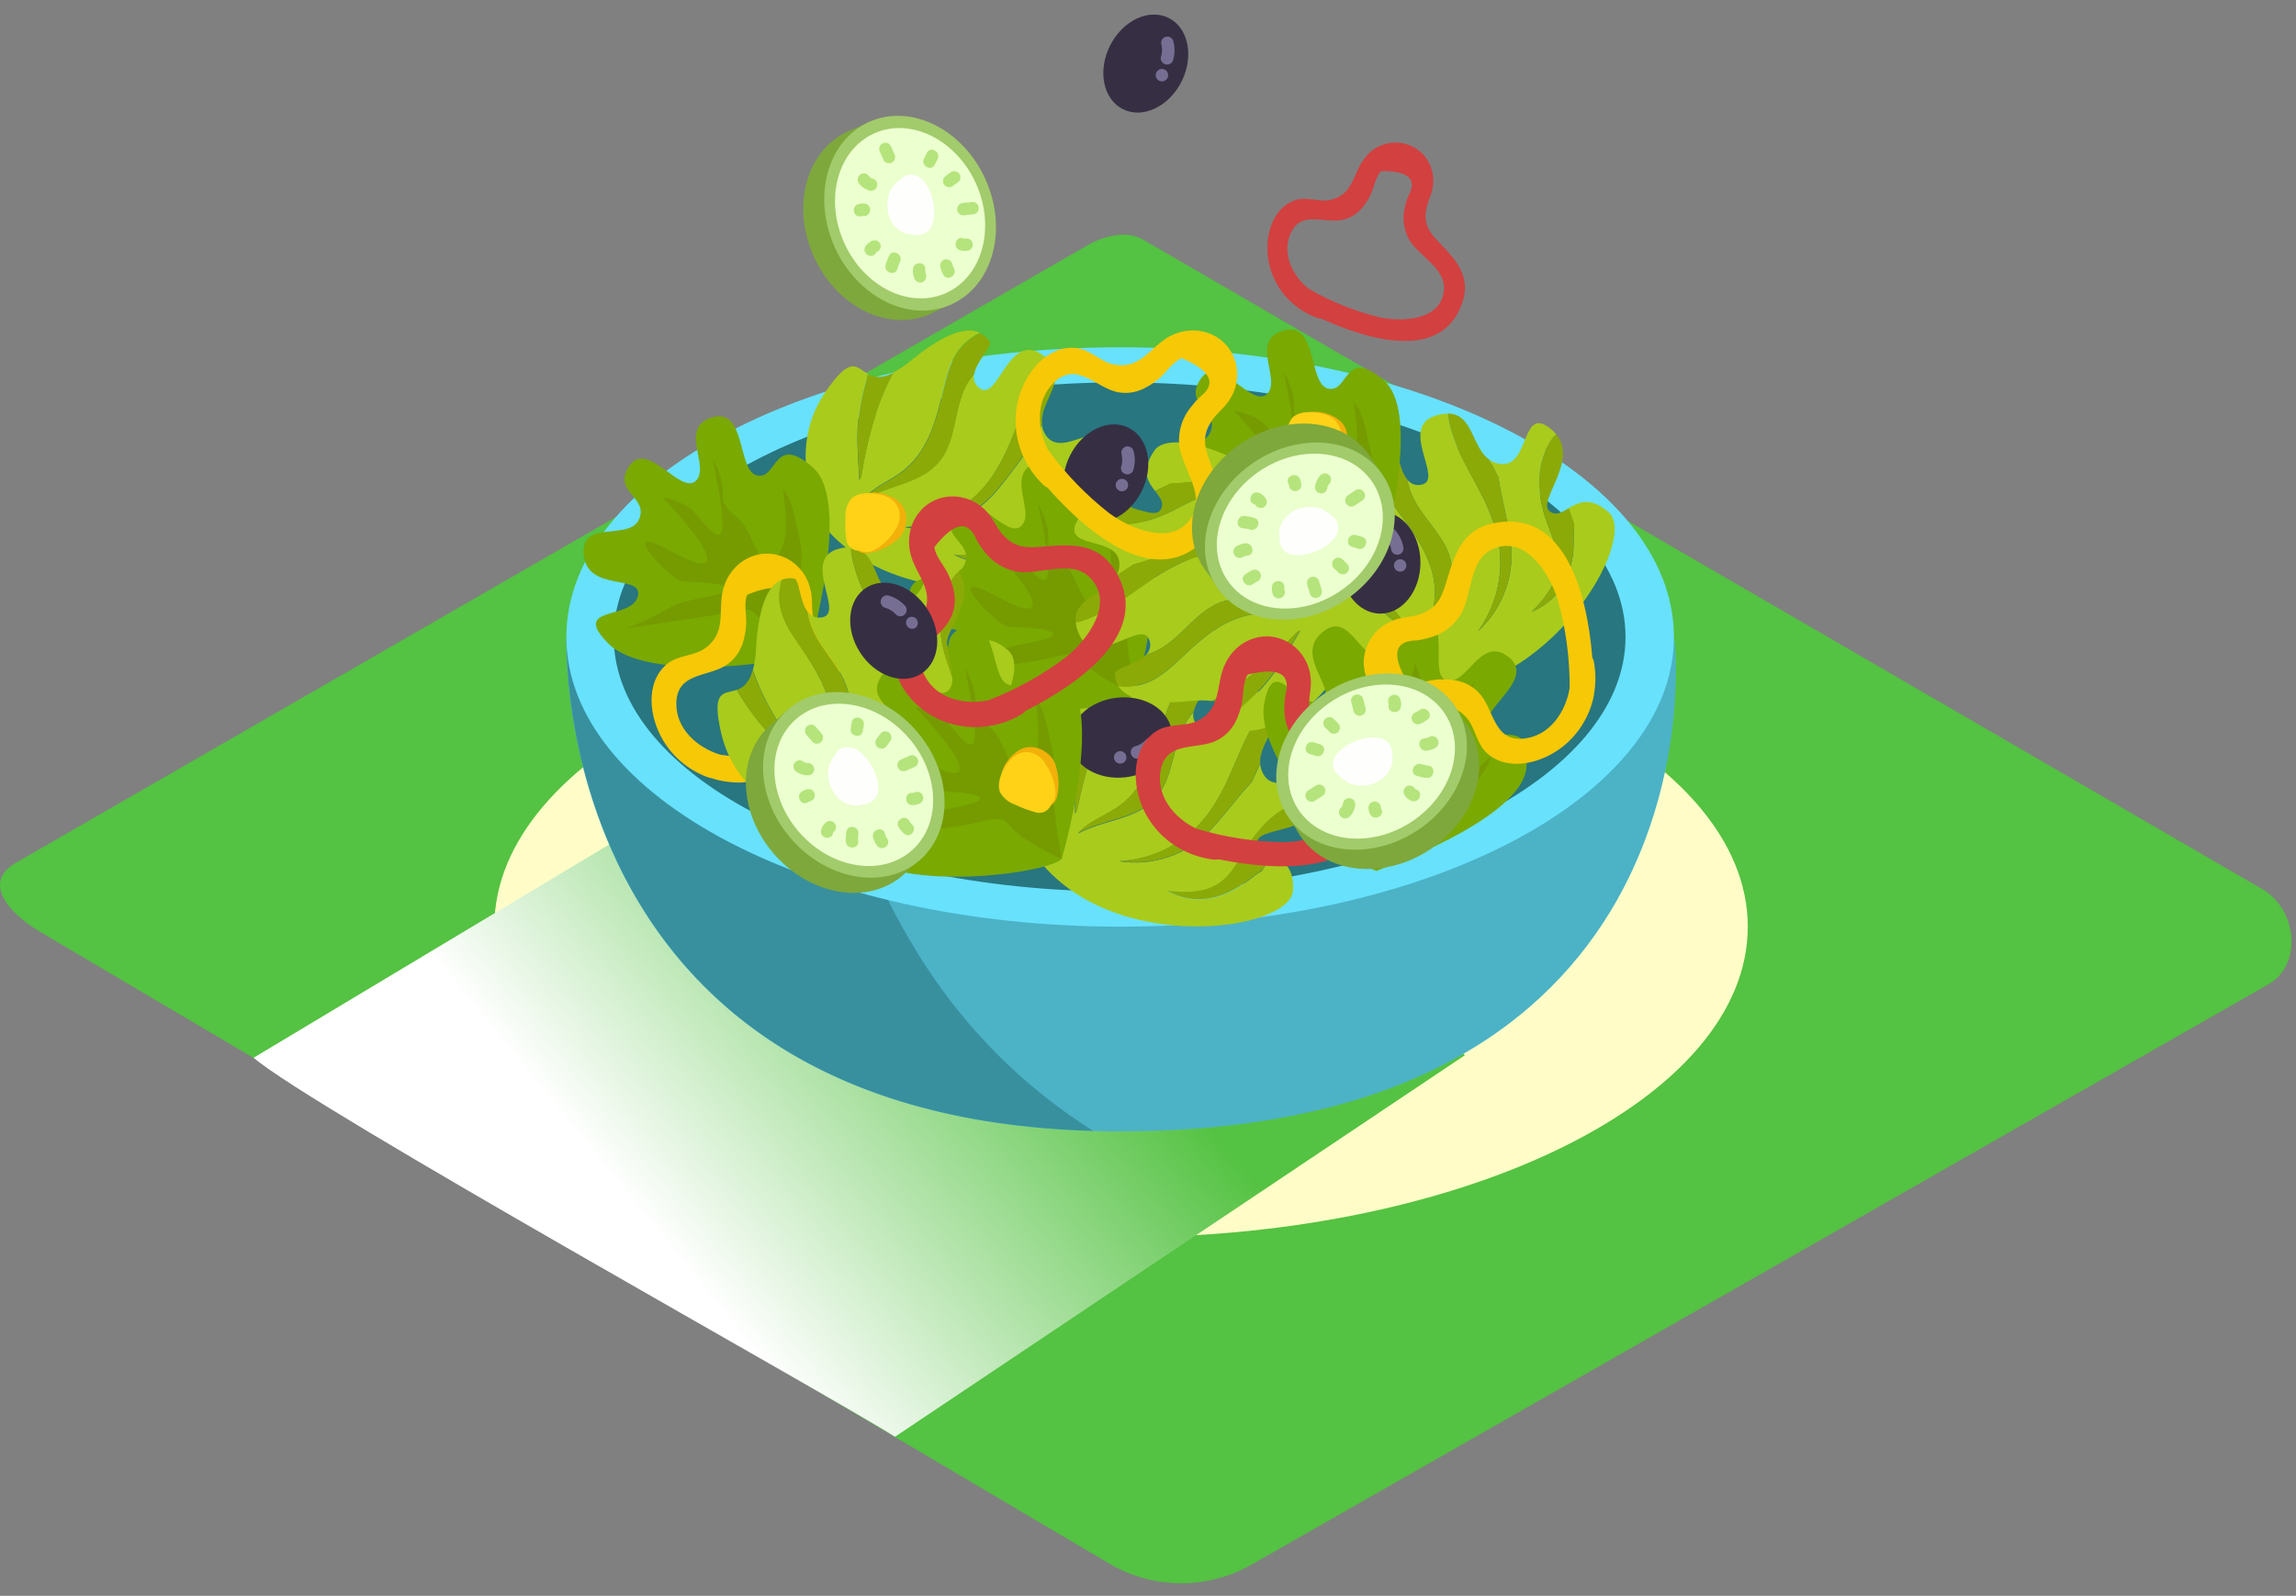 <svg width="164" height="114" viewBox="0 0 164 114" fill="none" xmlns="http://www.w3.org/2000/svg">
<rect x="0" y="0" width="164" height="114" fill="#808080" stroke="none"/>
<path d="M79.417 111.807L3.183 66.754C0.756 65.393 -1.325 63.152 1.039 61.69L77.552 17.595C78.701 16.884 80.442 16.42 81.609 17.096L161.626 63.537C164.052 64.947 164.49 68.884 162.068 70.294L89.466 111.732C87.942 112.617 86.214 113.089 84.452 113.102C82.689 113.115 80.954 112.669 79.417 111.807Z" fill="#54C242"/>
<path d="M80.075 88.394C104.799 88.394 124.841 78.458 124.841 66.201C124.841 53.945 104.799 44.009 80.075 44.009C55.352 44.009 35.31 53.945 35.31 66.201C35.31 78.458 55.352 88.394 80.075 88.394Z" fill="#FFFCC7"/>
<path d="M61.718 58.627L51.7 55.419L18.115 75.561C22.3 79.163 59.248 99.663 63.928 102.637L104.637 75.38C104.146 74.244 62.399 59.697 61.718 58.627Z" fill="url(#paint0_linear_278_1665)"/>
<path d="M66.45 22.424C69.422 21.084 70.516 17.079 68.893 13.479C67.27 9.879 63.544 8.047 60.572 9.387C57.599 10.728 56.505 14.732 58.128 18.332C59.752 21.932 63.477 23.764 66.45 22.424Z" fill="#7EA83B"/>
<path d="M60.15 9.601L62.28 8.62L68.374 21.529L65.97 22.611" fill="#7EA83B"/>
<path d="M67.946 21.75C70.919 20.41 72.013 16.405 70.389 12.805C68.766 9.205 65.041 7.373 62.068 8.714C59.096 10.054 58.002 14.059 59.625 17.659C61.248 21.259 64.974 23.09 67.946 21.75Z" fill="#A2CB6B"/>
<path d="M67.577 20.932C70.176 19.761 71.132 16.259 69.712 13.11C68.293 9.962 65.035 8.36 62.437 9.531C59.838 10.703 58.882 14.205 60.302 17.353C61.721 20.502 64.979 22.104 67.577 20.932Z" fill="#ECFFCF"/>
<path d="M63.879 10.998L63.623 10.414C63.594 10.364 63.555 10.32 63.509 10.285C63.462 10.25 63.41 10.224 63.353 10.209C63.297 10.194 63.239 10.191 63.181 10.199C63.123 10.207 63.068 10.226 63.018 10.255C62.967 10.284 62.923 10.323 62.888 10.37C62.853 10.416 62.827 10.469 62.812 10.525C62.798 10.581 62.794 10.64 62.802 10.697C62.81 10.755 62.829 10.81 62.858 10.861L63.115 11.444C63.144 11.494 63.183 11.538 63.229 11.573C63.276 11.609 63.328 11.634 63.385 11.649C63.441 11.664 63.499 11.668 63.557 11.66C63.615 11.652 63.67 11.633 63.72 11.603C63.77 11.574 63.815 11.535 63.85 11.489C63.885 11.442 63.911 11.39 63.925 11.333C63.94 11.277 63.944 11.219 63.936 11.161C63.928 11.103 63.909 11.048 63.879 10.998Z" fill="#B5E47C"/>
<path d="M62.337 12.761C62.238 12.74 62.149 12.685 62.085 12.606C62.056 12.556 62.017 12.512 61.971 12.477C61.925 12.441 61.872 12.416 61.816 12.401C61.76 12.386 61.701 12.383 61.643 12.391C61.586 12.399 61.53 12.418 61.48 12.447C61.43 12.476 61.386 12.515 61.35 12.562C61.315 12.608 61.289 12.661 61.275 12.717C61.26 12.773 61.257 12.832 61.264 12.889C61.272 12.947 61.291 13.002 61.321 13.053C61.509 13.325 61.785 13.523 62.103 13.614C62.216 13.645 62.337 13.63 62.439 13.572C62.541 13.514 62.616 13.418 62.647 13.304C62.678 13.191 62.663 13.07 62.605 12.969C62.547 12.867 62.45 12.792 62.337 12.761Z" fill="#B5E47C"/>
<path d="M61.71 14.537C61.571 14.525 61.431 14.541 61.299 14.586C60.76 14.763 60.989 15.616 61.533 15.439C61.59 15.421 61.652 15.421 61.71 15.439C61.827 15.439 61.939 15.392 62.022 15.309C62.105 15.227 62.152 15.114 62.152 14.997C62.154 14.938 62.144 14.878 62.123 14.822C62.102 14.767 62.07 14.716 62.029 14.673C61.987 14.63 61.938 14.596 61.883 14.573C61.828 14.549 61.769 14.537 61.71 14.537Z" fill="#B5E47C"/>
<path d="M62.903 17.489C62.888 17.433 62.861 17.381 62.826 17.335C62.79 17.289 62.746 17.251 62.695 17.222C62.645 17.193 62.589 17.175 62.532 17.168C62.474 17.16 62.415 17.165 62.359 17.18C62.126 17.255 61.928 17.412 61.803 17.622C61.533 18.121 62.293 18.568 62.567 18.064C62.567 18.024 62.589 18.015 62.589 18.011C62.698 17.981 62.792 17.91 62.85 17.813C62.908 17.716 62.927 17.6 62.903 17.489Z" fill="#B5E47C"/>
<path d="M63.517 18.258C63.402 18.476 63.314 18.708 63.256 18.948C63.124 19.5 63.977 19.739 64.109 19.182C64.146 19.016 64.204 18.856 64.281 18.705C64.542 18.201 63.778 17.755 63.517 18.258Z" fill="#B5E47C"/>
<path d="M66.151 19.624C66.103 19.499 66.083 19.364 66.093 19.23C66.129 18.66 65.245 18.665 65.21 19.23C65.196 19.444 65.226 19.657 65.298 19.858C65.313 19.914 65.34 19.966 65.375 20.012C65.411 20.058 65.455 20.097 65.506 20.125C65.556 20.154 65.612 20.173 65.669 20.18C65.727 20.187 65.785 20.183 65.841 20.167C65.898 20.152 65.95 20.126 65.996 20.09C66.042 20.055 66.08 20.01 66.109 19.96C66.138 19.909 66.156 19.854 66.163 19.796C66.171 19.738 66.166 19.68 66.151 19.624Z" fill="#B5E47C"/>
<path d="M68.144 19.182C68.087 19.076 68.044 18.963 68.016 18.846C67.985 18.733 67.91 18.637 67.808 18.579C67.706 18.521 67.585 18.506 67.472 18.537C67.359 18.568 67.263 18.642 67.205 18.744C67.147 18.846 67.132 18.967 67.163 19.08C67.212 19.271 67.285 19.455 67.379 19.628C67.644 20.123 68.409 19.677 68.144 19.182Z" fill="#B5E47C"/>
<path d="M69.47 17.357C69.454 17.301 69.428 17.248 69.393 17.203C69.357 17.157 69.313 17.118 69.262 17.09C69.212 17.061 69.156 17.042 69.098 17.035C69.041 17.028 68.982 17.032 68.926 17.047C68.882 17.047 68.839 17.038 68.798 17.021C68.254 16.849 68.025 17.701 68.564 17.874C68.757 17.932 68.962 17.941 69.16 17.9C69.216 17.885 69.269 17.859 69.315 17.823C69.361 17.788 69.399 17.743 69.428 17.693C69.457 17.642 69.475 17.587 69.482 17.529C69.489 17.471 69.485 17.413 69.47 17.357Z" fill="#B5E47C"/>
<path d="M69.469 14.427L68.811 14.498C68.694 14.498 68.581 14.544 68.499 14.627C68.416 14.71 68.369 14.822 68.369 14.94C68.369 14.998 68.381 15.055 68.403 15.109C68.425 15.162 68.457 15.211 68.499 15.252C68.54 15.293 68.588 15.326 68.642 15.348C68.696 15.37 68.753 15.382 68.811 15.382L69.469 15.311C69.587 15.311 69.699 15.264 69.782 15.181C69.865 15.098 69.911 14.986 69.911 14.869C69.911 14.752 69.865 14.639 69.782 14.556C69.699 14.473 69.587 14.427 69.469 14.427Z" fill="#B5E47C"/>
<path d="M68.541 12.447C68.512 12.397 68.473 12.353 68.427 12.318C68.381 12.282 68.328 12.257 68.272 12.242C68.216 12.227 68.157 12.224 68.099 12.232C68.042 12.239 67.986 12.259 67.936 12.288L67.578 12.549C67.528 12.578 67.484 12.617 67.449 12.663C67.413 12.71 67.388 12.762 67.373 12.819C67.358 12.875 67.355 12.933 67.362 12.991C67.37 13.049 67.39 13.104 67.419 13.154C67.448 13.204 67.487 13.248 67.533 13.284C67.58 13.319 67.632 13.345 67.689 13.359C67.745 13.374 67.804 13.378 67.861 13.37C67.919 13.362 67.974 13.343 68.025 13.313L68.382 13.053C68.433 13.023 68.477 12.985 68.512 12.938C68.547 12.892 68.573 12.839 68.588 12.783C68.602 12.727 68.606 12.668 68.598 12.61C68.59 12.553 68.571 12.497 68.541 12.447Z" fill="#B5E47C"/>
<path d="M66.208 10.918L66.001 11.325C65.74 11.828 66.504 12.279 66.765 11.767L66.973 11.36C67.229 10.861 66.469 10.414 66.208 10.918Z" fill="#B5E47C"/>
<path d="M66.452 13.742C66.222 13.181 65.82 12.522 65.126 12.478C64.972 12.468 64.819 12.496 64.678 12.558C64.537 12.621 64.413 12.716 64.317 12.836L64.255 12.863C64.134 12.935 64.031 13.035 63.955 13.154C63.438 13.547 63.323 14.48 63.407 15.028C63.449 15.398 63.592 15.749 63.821 16.043C64.049 16.336 64.354 16.562 64.702 16.694C64.799 16.72 64.901 16.729 65.002 16.72C65.075 16.743 65.148 16.761 65.223 16.773C66.999 17.034 66.885 14.803 66.452 13.742Z" fill="#FEFFFD"/>
<path d="M40.453 45.502C40.453 45.502 39.057 80.816 80.009 80.816C121.231 80.816 120.077 48.834 119.565 45.502C119.052 42.17 40.453 45.502 40.453 45.502Z" fill="#68E1FD"/>
<path opacity="0.29" d="M40.453 45.502C40.453 45.502 39.057 80.816 80.009 80.816C121.231 80.816 120.077 48.834 119.565 45.502C119.052 42.17 40.453 45.502 40.453 45.502Z" fill="#093E3E"/>
<path opacity="0.29" d="M66.159 69.056C61.418 61.827 58.894 53.395 57.763 44.866C47.687 45.202 40.471 45.507 40.471 45.507C40.471 45.507 39.123 79.693 78.087 80.789C73.311 77.785 69.242 73.782 66.159 69.056Z" fill="#093E3E"/>
<path d="M80.009 66.197C101.855 66.197 119.565 56.932 119.565 45.502C119.565 34.073 101.855 24.808 80.009 24.808C58.163 24.808 40.454 34.073 40.454 45.502C40.454 56.932 58.163 66.197 80.009 66.197Z" fill="#68E1FD"/>
<path opacity="0.66" d="M79.974 63.687C99.931 63.687 116.109 55.545 116.109 45.502C116.109 35.459 99.931 27.317 79.974 27.317C60.017 27.317 43.838 35.459 43.838 45.502C43.838 55.545 60.017 63.687 79.974 63.687Z" fill="#093E3E"/>
<path d="M73.889 38.675C72.121 40.177 70.075 40.61 68.144 39.638C69.271 39.722 70.473 39.713 71.458 39.196C72.731 38.507 73.195 37.106 73.92 35.961C75.002 34.247 76.443 32.908 78.533 32.722C78.661 32.709 78.79 32.723 78.913 32.762C78.941 32.616 78.956 32.468 78.957 32.32C78.957 29.297 75.864 33.009 74.666 31.034C74.534 30.817 74.451 30.575 74.423 30.323C74.238 30.764 74.061 31.206 73.884 31.648C72.908 32.753 72.117 34.021 71.087 35.184C70.295 36.105 69.287 36.816 68.154 37.253C67.02 37.69 65.796 37.84 64.591 37.689C65.961 37.581 67.283 37.138 68.442 36.399C69.601 35.66 70.561 34.648 71.237 33.451C72.682 31.087 73.058 28.29 74.83 26.098C74.897 26.015 74.978 25.945 75.069 25.89C74.901 25.69 74.706 25.514 74.49 25.369C72.006 23.601 71.303 28.785 69.96 27.729C69.802 27.616 69.682 27.46 69.612 27.279C69.543 27.098 69.529 26.901 69.571 26.712C69.41 26.903 69.262 27.105 69.129 27.317C68.219 28.846 68.329 30.663 67.56 32.223C66.398 34.569 63.632 34.503 61.621 35.701C62.461 34.684 63.68 34.348 64.715 33.456C66.08 32.276 66.716 30.512 67.141 28.811C67.494 27.397 67.684 25.877 68.678 24.741C69.045 24.336 69.486 24.006 69.978 23.769C69.253 23.42 67.852 23.477 65.086 25.744C64.696 26.075 64.273 26.362 63.822 26.602C62.576 28.811 61.917 31.578 61.537 33.889C61.515 34.032 61.459 34.169 61.374 34.286C61.303 32.678 61.122 31.069 61.374 29.465C61.513 28.533 61.725 27.612 62.006 26.712C61.148 26.248 60.804 25.316 58.974 27.98C55.881 32.453 58.771 37.486 58.771 37.486C64.401 44.411 77.181 42.104 77.172 39.152C77.172 37.384 76.288 37.066 75.524 36.81C75.307 37.154 75.104 37.512 74.896 37.87C74.574 38.127 74.247 38.387 73.889 38.675Z" fill="#A9CB1C"/>
<path d="M67.154 28.838C66.712 30.539 66.093 32.302 64.728 33.482C63.694 34.366 62.478 34.711 61.634 35.727C63.641 34.53 66.411 34.596 67.574 32.249C68.343 30.694 68.237 28.878 69.142 27.344C69.275 27.132 69.423 26.93 69.584 26.739C69.748 25.78 70.91 24.724 70.68 24.401C70.511 24.143 70.278 23.933 70.004 23.791C69.512 24.028 69.071 24.358 68.705 24.763C67.702 25.903 67.507 27.419 67.154 28.838Z" fill="#8BAA07"/>
<path d="M71.237 33.451C70.553 34.631 69.593 35.627 68.438 36.352C67.283 37.078 65.968 37.511 64.608 37.614C65.814 37.765 67.038 37.615 68.171 37.178C69.305 36.741 70.312 36.03 71.105 35.108C72.125 33.964 72.921 32.7 73.902 31.573C74.079 31.131 74.255 30.689 74.441 30.247C74.273 28.718 76.169 27.251 75.033 25.855C74.942 25.91 74.862 25.98 74.794 26.062C73.036 28.294 72.66 31.091 71.237 33.451Z" fill="#8BAA07"/>
<path d="M74.463 35.975C74.282 34.746 78.467 35.228 78.935 32.727C78.813 32.688 78.683 32.674 78.555 32.687C76.47 32.868 75.02 34.211 73.942 35.926C73.217 37.075 72.753 38.471 71.48 39.161C70.495 39.696 69.297 39.704 68.166 39.603C70.093 40.575 72.143 40.137 73.911 38.639C74.251 38.352 74.578 38.091 74.905 37.862C75.113 37.504 75.316 37.146 75.533 36.801C75.007 36.66 74.543 36.523 74.463 35.975Z" fill="#8BAA07"/>
<path d="M61.387 34.309C61.472 34.191 61.528 34.054 61.55 33.911C61.93 31.604 62.589 28.842 63.835 26.624C62.951 27.066 62.421 26.955 62.01 26.734C61.729 27.634 61.518 28.555 61.378 29.487C61.135 31.091 61.316 32.696 61.387 34.309Z" fill="#8BAA07"/>
<path d="M57.803 46.391C57.803 46.391 60.896 35.877 58.064 33.394C55.231 30.91 55.54 34.278 54.086 33.964C52.633 33.65 53.344 29.103 50.878 29.814C48.412 30.526 50.781 33.35 49.694 34.357C48.607 35.365 46.242 31.401 44.961 33.275C43.679 35.148 46.34 35.484 45.65 37.088C44.961 38.692 41.412 37.022 41.704 39.682C41.996 42.343 46.044 40.964 45.549 42.639C45.054 44.313 40.718 43.231 43.476 45.993C46.234 48.755 56.623 47.464 57.803 46.391Z" fill="#7AA901"/>
<path d="M57.803 46.391C57.803 46.391 57.03 42.201 57.206 40.579C57.383 38.958 57.092 38.635 56.804 37.088C56.517 35.541 55.92 34.879 55.92 35.064C55.92 35.25 56.61 38.502 55.527 39.682C54.444 40.862 53.95 38.953 53.357 37.84C52.765 36.726 51.528 36.474 51.625 35.303C51.722 34.132 50.892 32.762 50.892 32.762C50.892 32.762 51.775 36.589 51.581 37.84C51.386 39.09 50.003 36.894 49.314 36.315C48.722 35.915 48.049 35.651 47.343 35.541C47.343 35.541 50.953 39.289 50.48 40.076C50.008 40.862 47.144 38.697 46.26 38.697C45.376 38.697 48.134 41.556 48.823 41.556C49.513 41.556 52.301 41.653 51.943 42.148C51.585 42.643 48.85 42.74 47.807 43.43C46.807 44.007 45.762 44.502 44.683 44.91C44.683 44.91 48.395 44.318 50.48 44.026C52.566 43.735 53.366 43.041 54.104 44.026C54.842 45.012 57.803 46.391 57.803 46.391Z" fill="#759B00"/>
<path d="M112.406 38.719C112.406 41.048 111.398 42.877 109.41 43.704C110.21 42.899 110.978 41.985 111.213 40.889C111.518 39.47 110.771 38.211 110.355 36.911C109.759 34.976 109.675 33.005 110.895 31.304C110.969 31.199 111.063 31.11 111.173 31.043C111.077 30.923 110.971 30.812 110.855 30.711C108.566 28.732 109.357 33.522 107.09 33.133C106.839 33.092 106.601 32.997 106.391 32.855C106.599 33.297 106.833 33.694 107.032 34.114C107.235 35.577 107.677 37.004 107.885 38.533C108.07 39.733 107.956 40.96 107.552 42.105C107.148 43.25 106.467 44.278 105.569 45.096C106.367 43.996 106.885 42.72 107.081 41.376C107.276 40.032 107.143 38.661 106.692 37.38C105.839 34.728 103.952 32.643 103.439 29.867C103.422 29.764 103.422 29.657 103.439 29.554C103.187 29.55 102.936 29.582 102.693 29.646C99.745 30.393 103.214 34.286 101.544 34.622C101.356 34.669 101.159 34.66 100.977 34.595C100.794 34.531 100.635 34.414 100.518 34.26C100.562 34.504 100.622 34.745 100.7 34.98C101.274 36.668 102.724 37.764 103.404 39.36C104.434 41.768 102.582 43.827 102.189 46.134C101.963 44.835 102.498 43.69 102.494 42.325C102.494 40.517 101.561 38.891 100.54 37.464C99.692 36.275 98.662 35.144 98.446 33.646C98.376 33.105 98.412 32.556 98.552 32.028C97.814 32.351 96.948 33.451 96.873 37.031C96.871 37.542 96.815 38.052 96.705 38.551C97.588 40.937 99.246 43.235 100.753 45.025C100.846 45.135 100.913 45.265 100.947 45.405C99.679 44.411 98.34 43.505 97.279 42.276C96.662 41.565 96.101 40.807 95.6 40.009C94.69 40.358 93.757 40.009 94.592 43.138C95.993 48.379 101.663 49.475 101.663 49.475C110.585 49.7 117.13 38.485 114.889 36.576C113.564 35.444 112.728 35.895 112.039 36.306C112.163 36.695 112.3 37.084 112.437 37.473C112.424 37.857 112.41 38.277 112.406 38.719Z" fill="#A9CB1C"/>
<path d="M100.54 37.455C101.561 38.882 102.485 40.513 102.494 42.316C102.494 43.682 101.963 44.826 102.189 46.125C102.582 43.823 104.434 41.759 103.404 39.351C102.724 37.756 101.27 36.655 100.7 34.971C100.622 34.736 100.562 34.495 100.518 34.251C99.895 33.504 99.856 31.927 99.458 31.9C99.158 31.865 98.854 31.906 98.574 32.02C98.435 32.547 98.398 33.096 98.468 33.637C98.667 35.135 99.696 36.266 100.54 37.455Z" fill="#8BAA07"/>
<path d="M106.692 37.371C107.143 38.652 107.276 40.023 107.081 41.367C106.885 42.711 106.367 43.987 105.57 45.087C106.467 44.269 107.148 43.242 107.552 42.096C107.956 40.952 108.07 39.724 107.885 38.524C107.678 37.004 107.236 35.577 107.032 34.105C106.816 33.685 106.59 33.27 106.392 32.846C105.119 31.962 105.238 29.584 103.44 29.54C103.422 29.644 103.422 29.75 103.44 29.854C103.939 32.634 105.835 34.737 106.692 37.371Z" fill="#8BAA07"/>
<path d="M110.731 36.553C109.679 35.895 112.768 33.018 111.173 31.043C111.063 31.11 110.969 31.199 110.894 31.304C109.679 33.009 109.759 34.976 110.355 36.911C110.757 38.211 111.518 39.47 111.213 40.889C110.978 41.985 110.205 42.904 109.41 43.704C111.398 42.873 112.388 41.052 112.406 38.719C112.406 38.277 112.406 37.857 112.463 37.459C112.326 37.071 112.185 36.682 112.066 36.293C111.593 36.576 111.186 36.858 110.731 36.553Z" fill="#8BAA07"/>
<path d="M100.952 45.396C100.918 45.256 100.851 45.126 100.757 45.016C99.25 43.226 97.58 40.933 96.709 38.542C96.48 39.497 96.046 39.833 95.605 40C96.105 40.798 96.667 41.556 97.284 42.267C98.344 43.487 99.683 44.402 100.952 45.396Z" fill="#8BAA07"/>
<path d="M98.601 40.191C98.601 40.191 101.694 29.677 98.862 27.194C96.029 24.71 96.338 28.078 94.884 27.764C93.43 27.45 94.142 22.903 91.676 23.614C89.21 24.326 91.579 27.15 90.492 28.157C89.405 29.165 87.04 25.201 85.759 27.075C84.477 28.948 87.138 29.284 86.448 30.888C85.759 32.492 82.21 30.822 82.502 33.482C82.793 36.143 86.841 34.764 86.347 36.439C85.852 38.114 81.516 37.031 84.274 39.793C87.031 42.555 97.425 41.278 98.601 40.191Z" fill="#7AA901"/>
<path d="M98.6 40.191C98.6 40.191 97.827 36.001 98.004 34.379C98.181 32.758 97.889 32.435 97.602 30.888C97.314 29.341 96.718 28.679 96.718 28.864C96.718 29.05 97.407 32.302 96.325 33.482C95.242 34.662 94.747 32.753 94.155 31.64C93.563 30.526 92.325 30.274 92.422 29.103C92.52 27.932 91.689 26.562 91.689 26.562C91.689 26.562 92.573 30.389 92.378 31.64C92.184 32.89 90.801 30.694 90.111 30.115C89.52 29.718 88.849 29.455 88.145 29.346C88.145 29.346 91.755 33.093 91.282 33.88C90.809 34.667 87.946 32.501 87.062 32.501C86.178 32.501 88.936 35.36 89.625 35.36C90.314 35.36 93.103 35.458 92.745 35.953C92.387 36.447 89.652 36.545 88.609 37.234C87.609 37.811 86.564 38.306 85.484 38.715C85.484 38.715 89.196 38.122 91.282 37.831C93.368 37.539 94.168 36.845 94.906 37.831C95.644 38.816 98.6 40.191 98.6 40.191Z" fill="#759B00"/>
<path d="M89.157 62.905C87.319 64.341 85.277 64.699 83.39 63.656C84.517 63.784 85.714 63.815 86.718 63.32C88.017 62.679 88.529 61.296 89.298 60.178C90.443 58.508 91.95 57.217 94.027 57.111C94.156 57.104 94.285 57.124 94.407 57.169C94.44 57.024 94.461 56.876 94.469 56.727C94.597 53.704 91.331 57.301 90.231 55.282C90.107 55.06 90.033 54.815 90.014 54.562C89.811 55.003 89.621 55.414 89.426 55.847C88.41 56.917 87.561 58.15 86.501 59.259C85.676 60.149 84.643 60.822 83.495 61.217C82.347 61.611 81.119 61.716 79.921 61.522C81.277 61.462 82.599 61.075 83.772 60.393C84.946 59.711 85.937 58.755 86.66 57.606C88.194 55.3 88.666 52.515 90.522 50.394C90.591 50.315 90.674 50.247 90.765 50.195C90.611 49.996 90.429 49.819 90.226 49.669C87.809 47.822 86.916 52.962 85.613 51.879C85.459 51.761 85.344 51.601 85.281 51.417C85.218 51.234 85.21 51.037 85.259 50.849C85.098 51.035 84.951 51.231 84.817 51.437C83.854 52.935 83.894 54.752 83.05 56.298C81.803 58.601 79.037 58.433 76.987 59.555C77.87 58.57 79.094 58.278 80.159 57.425C81.569 56.298 82.272 54.562 82.758 52.873C83.16 51.472 83.407 49.961 84.446 48.861C84.824 48.471 85.275 48.157 85.772 47.937C85.06 47.562 83.659 47.566 80.809 49.731C80.408 50.047 79.974 50.318 79.514 50.54C78.189 52.71 77.428 55.441 76.96 57.734C76.933 57.876 76.872 58.009 76.783 58.123C76.783 56.51 76.651 54.902 76.956 53.306C77.13 52.38 77.375 51.468 77.689 50.58C76.85 50.085 76.54 49.139 74.596 51.733C71.361 56.086 74.039 61.225 74.039 61.225C79.408 68.354 92.268 66.528 92.365 63.572C92.423 61.804 91.556 61.455 90.805 61.172C90.58 61.508 90.363 61.862 90.138 62.211C89.846 62.383 89.506 62.631 89.157 62.905Z" fill="#A9CB1C"/>
<path d="M82.775 52.825C82.289 54.513 81.587 56.25 80.177 57.377C79.112 58.229 77.883 58.521 77.004 59.507C79.054 58.384 81.821 58.552 83.067 56.25C83.893 54.721 83.854 52.904 84.835 51.389C84.968 51.183 85.116 50.986 85.276 50.801C85.475 49.851 86.686 48.839 86.456 48.507C86.296 48.244 86.071 48.026 85.802 47.875C85.305 48.095 84.855 48.409 84.477 48.799C83.425 49.913 83.169 51.442 82.775 52.825Z" fill="#8BAA07"/>
<path d="M86.66 57.584C85.937 58.733 84.946 59.689 83.772 60.371C82.599 61.053 81.277 61.44 79.921 61.499C81.119 61.694 82.347 61.589 83.495 61.195C84.643 60.8 85.676 60.127 86.501 59.237C87.562 58.132 88.406 56.895 89.427 55.825C89.621 55.383 89.811 54.968 90.014 54.539C89.904 53.006 91.853 51.609 90.77 50.173C90.678 50.225 90.596 50.293 90.527 50.372C88.671 52.498 88.194 55.277 86.66 57.584Z" fill="#8BAA07"/>
<path d="M89.797 60.245C89.66 59.012 93.828 59.648 94.389 57.151C94.268 57.106 94.138 57.087 94.009 57.094C91.919 57.2 90.425 58.486 89.281 60.161C88.511 61.283 87.999 62.662 86.7 63.303C85.697 63.797 84.49 63.745 83.372 63.638C85.259 64.681 87.305 64.319 89.139 62.887C89.488 62.613 89.824 62.366 90.164 62.149C90.385 61.8 90.606 61.447 90.832 61.111C90.332 60.929 89.873 60.779 89.797 60.245Z" fill="#8BAA07"/>
<path d="M76.805 58.07C76.894 57.956 76.954 57.823 76.982 57.681C77.446 55.388 78.206 52.657 79.536 50.487C78.652 50.898 78.113 50.77 77.707 50.527C77.392 51.416 77.147 52.327 76.973 53.253C76.677 54.853 76.796 56.466 76.805 58.07Z" fill="#8BAA07"/>
<path d="M81.052 49.617C81.052 49.617 84.146 39.103 81.313 36.62C78.481 34.136 78.79 37.504 77.336 37.19C75.882 36.876 76.594 32.329 74.128 33.04C71.662 33.752 74.03 36.576 72.943 37.583C71.856 38.591 69.492 34.627 68.21 36.501C66.929 38.374 69.589 38.71 68.9 40.314C68.21 41.918 64.662 40.248 64.954 42.908C65.245 45.569 69.293 44.19 68.798 45.865C68.303 47.539 63.968 46.457 66.726 49.219C69.483 51.981 79.873 50.699 81.052 49.617Z" fill="#7AA901"/>
<path d="M81.052 49.617C81.052 49.617 80.279 45.427 80.456 43.805C80.632 42.184 80.341 41.861 80.053 40.314C79.766 38.767 79.169 38.105 79.169 38.29C79.169 38.476 79.859 41.728 78.776 42.908C77.694 44.088 77.199 42.179 76.606 41.065C76.014 39.952 74.777 39.7 74.874 38.529C74.971 37.358 74.141 35.988 74.141 35.988C74.141 35.988 75.024 39.815 74.83 41.065C74.635 42.316 73.252 40.12 72.563 39.541C71.971 39.141 71.298 38.877 70.592 38.767C70.592 38.767 74.202 42.515 73.73 43.301C73.257 44.088 70.393 41.923 69.509 41.923C68.625 41.923 71.383 44.782 72.072 44.782C72.762 44.782 75.55 44.879 75.192 45.374C74.834 45.869 72.099 45.966 71.056 46.656C70.056 47.233 69.011 47.728 67.932 48.136C67.932 48.136 71.644 47.544 73.73 47.252C75.815 46.961 76.615 46.267 77.353 47.252C78.091 48.238 81.052 49.617 81.052 49.617Z" fill="#759B00"/>
<path d="M84.875 34.446C87.19 34.185 89.121 34.954 90.178 36.828C89.294 36.129 88.282 35.471 87.168 35.369C85.728 35.237 84.565 36.142 83.324 36.695C81.472 37.517 79.528 37.831 77.689 36.828C77.576 36.766 77.477 36.681 77.397 36.58C77.29 36.69 77.192 36.81 77.106 36.938C75.413 39.444 80.076 38.091 79.956 40.389C79.945 40.642 79.879 40.89 79.762 41.114C80.155 40.858 80.544 40.593 80.937 40.328C82.365 39.952 83.73 39.342 85.215 38.958C86.385 38.632 87.618 38.6 88.803 38.866C89.988 39.132 91.089 39.688 92.007 40.482C90.821 39.822 89.493 39.459 88.136 39.424C86.779 39.389 85.434 39.684 84.216 40.283C81.702 41.446 79.837 43.562 77.146 44.402C77.046 44.432 76.941 44.446 76.836 44.442C76.863 44.692 76.924 44.937 77.017 45.171C78.109 48.012 81.565 44.101 82.095 45.723C82.164 45.904 82.178 46.101 82.135 46.289C82.093 46.478 81.996 46.65 81.856 46.784C82.094 46.712 82.325 46.623 82.55 46.519C84.154 45.75 85.074 44.181 86.581 43.315C88.852 41.989 91.115 43.602 93.452 43.717C92.188 44.097 90.986 43.717 89.634 43.867C87.844 44.088 86.333 45.193 85.034 46.382C83.956 47.363 82.952 48.521 81.499 48.914C80.97 49.047 80.421 49.077 79.881 49.002C80.292 49.696 81.485 50.425 85.047 50.076C85.555 50.021 86.068 50.021 86.576 50.076C88.843 48.927 90.924 46.983 92.524 45.286C92.623 45.179 92.746 45.097 92.882 45.047C92.047 46.426 91.305 47.862 90.231 49.06C89.598 49.756 88.912 50.404 88.18 50.995C88.622 51.879 88.406 52.825 91.406 51.627C96.444 49.617 96.855 43.836 96.855 43.836C95.984 34.932 84.053 29.753 82.435 32.214C81.468 33.672 81.993 34.423 82.506 35.073C82.877 34.905 83.244 34.72 83.615 34.538C84.017 34.53 84.433 34.494 84.875 34.446Z" fill="#A9CB1C"/>
<path d="M85.03 46.377C86.329 45.197 87.836 44.084 89.63 43.863C90.982 43.695 92.184 44.093 93.448 43.712C91.115 43.593 88.848 42.002 86.576 43.31C85.069 44.194 84.155 45.745 82.546 46.514C82.321 46.619 82.089 46.707 81.852 46.779C81.185 47.486 79.643 47.712 79.643 48.105C79.64 48.414 79.718 48.719 79.868 48.989C80.408 49.064 80.957 49.034 81.485 48.901C82.948 48.516 83.947 47.358 85.03 46.377Z" fill="#8BAA07"/>
<path d="M84.216 40.283C85.434 39.684 86.779 39.389 88.136 39.424C89.493 39.459 90.821 39.822 92.007 40.482C91.088 39.688 89.988 39.132 88.802 38.866C87.617 38.6 86.385 38.632 85.215 38.958C83.73 39.342 82.365 39.952 80.937 40.328C80.548 40.593 80.159 40.858 79.762 41.114C79.05 42.48 76.668 42.648 76.832 44.437C76.936 44.441 77.041 44.428 77.141 44.398C79.837 43.562 81.697 41.446 84.216 40.283Z" fill="#8BAA07"/>
<path d="M82.926 36.364C82.395 37.486 79.183 34.759 77.402 36.58C77.481 36.682 77.581 36.766 77.694 36.828C79.532 37.835 81.476 37.517 83.328 36.695C84.57 36.143 85.732 35.237 87.173 35.369C88.286 35.471 89.289 36.129 90.182 36.828C89.121 34.949 87.19 34.176 84.879 34.446C84.437 34.494 84.022 34.53 83.62 34.538C83.248 34.72 82.877 34.905 82.51 35.073C82.842 35.533 83.169 35.882 82.926 36.364Z" fill="#8BAA07"/>
<path d="M92.864 45.029C92.728 45.08 92.605 45.161 92.506 45.268C90.906 46.978 88.829 48.905 86.558 50.058C87.535 50.173 87.919 50.567 88.136 50.982C88.868 50.39 89.553 49.743 90.186 49.046C91.282 47.844 92.007 46.408 92.864 45.029Z" fill="#8BAA07"/>
<path d="M98.309 62.202C98.309 62.202 108.658 58.601 109.029 54.853C109.401 51.106 106.855 53.302 106.259 51.968C105.662 50.633 109.763 48.543 107.766 46.943C105.768 45.343 104.818 48.931 103.382 48.622C101.946 48.313 103.78 44.093 101.508 44.141C99.237 44.19 100.518 46.545 98.808 46.921C97.098 47.296 96.395 43.434 94.389 45.224C92.383 47.014 95.869 49.497 94.221 50.085C92.573 50.673 90.929 46.501 90.288 50.35C89.647 54.199 96.74 61.875 98.309 62.202Z" fill="#7AA901"/>
<path d="M98.309 62.202C98.309 62.202 101.265 59.135 102.688 58.335C104.111 57.535 104.204 57.111 105.291 55.976C106.378 54.84 106.573 53.978 106.427 54.084C106.281 54.19 104.032 56.643 102.449 56.453C100.867 56.263 102.122 54.747 102.688 53.616C103.254 52.484 102.737 51.331 103.744 50.73C104.752 50.129 105.384 48.657 105.384 48.657C105.384 48.657 102.79 51.605 101.654 52.193C100.518 52.781 101.508 50.359 101.574 49.462C101.555 48.747 101.379 48.045 101.057 47.407C101.057 47.407 100.112 52.524 99.192 52.599C98.273 52.675 98.375 49.064 97.867 48.361C97.359 47.659 96.634 51.548 97.032 52.109C97.429 52.67 98.976 54.995 98.357 54.99C97.739 54.986 96.082 52.825 94.906 52.37C93.855 51.892 92.844 51.331 91.883 50.69C91.883 50.69 94.535 53.364 95.98 54.893C97.425 56.422 98.463 56.66 98.088 57.84C97.712 59.02 98.309 62.202 98.309 62.202Z" fill="#759B00"/>
<path d="M98.6 43.836C100.179 43.836 101.46 42.204 101.46 40.191C101.46 38.177 100.179 36.545 98.6 36.545C97.021 36.545 95.741 38.177 95.741 40.191C95.741 42.204 97.021 43.836 98.6 43.836Z" fill="#362F44"/>
<path d="M100.231 39.068C100.15 38.617 99.943 38.197 99.635 37.857C99.595 37.811 99.546 37.773 99.491 37.747C99.436 37.72 99.377 37.705 99.316 37.703C99.255 37.701 99.194 37.711 99.138 37.733C99.081 37.755 99.029 37.789 98.986 37.832C98.943 37.875 98.91 37.927 98.887 37.983C98.865 38.04 98.855 38.101 98.857 38.162C98.86 38.222 98.874 38.282 98.901 38.337C98.928 38.392 98.965 38.441 99.011 38.48C99.211 38.713 99.34 38.998 99.383 39.302C99.398 39.358 99.424 39.411 99.46 39.457C99.495 39.502 99.54 39.541 99.59 39.57C99.641 39.598 99.696 39.617 99.754 39.624C99.812 39.631 99.87 39.627 99.926 39.612C100.038 39.58 100.134 39.505 100.191 39.403C100.248 39.301 100.262 39.181 100.231 39.068Z" fill="#776F93"/>
<path d="M100.01 39.952C99.893 39.952 99.781 39.998 99.698 40.081C99.615 40.164 99.568 40.276 99.568 40.394C99.568 40.511 99.615 40.623 99.698 40.706C99.781 40.789 99.893 40.836 100.01 40.836C100.127 40.836 100.24 40.789 100.323 40.706C100.406 40.623 100.452 40.511 100.452 40.394C100.452 40.276 100.406 40.164 100.323 40.081C100.24 39.998 100.127 39.952 100.01 39.952Z" fill="#776F93"/>
<path d="M80.41 55.525C82.41 55.289 83.881 53.827 83.695 52.258C83.51 50.69 81.739 49.61 79.74 49.846C77.74 50.082 76.269 51.545 76.454 53.113C76.639 54.681 78.41 55.761 80.41 55.525Z" fill="#362F44"/>
<path d="M81.379 54.164C81.817 54.03 82.209 53.776 82.51 53.43C82.583 53.338 82.616 53.221 82.603 53.105C82.589 52.988 82.529 52.882 82.437 52.809C82.345 52.737 82.228 52.703 82.112 52.717C81.995 52.731 81.889 52.79 81.817 52.882C81.606 53.099 81.337 53.253 81.043 53.324C80.935 53.368 80.849 53.453 80.803 53.561C80.757 53.669 80.756 53.79 80.8 53.899C80.82 53.955 80.851 54.006 80.891 54.05C80.931 54.094 80.979 54.13 81.033 54.154C81.087 54.179 81.146 54.193 81.205 54.194C81.265 54.196 81.324 54.186 81.379 54.164Z" fill="#776F93"/>
<path d="M80.456 54.053C80.442 53.936 80.383 53.829 80.29 53.756C80.198 53.682 80.08 53.649 79.963 53.662C79.846 53.676 79.739 53.735 79.665 53.828C79.592 53.92 79.558 54.038 79.572 54.155C79.585 54.272 79.645 54.379 79.737 54.453C79.829 54.526 79.947 54.559 80.064 54.546C80.182 54.533 80.289 54.473 80.362 54.381C80.435 54.288 80.469 54.17 80.456 54.053Z" fill="#776F93"/>
<path d="M81.542 35.102C82.446 33.303 82.034 31.27 80.623 30.561C79.212 29.852 77.336 30.736 76.432 32.536C75.528 34.335 75.939 36.368 77.35 37.077C78.761 37.786 80.638 36.902 81.542 35.102Z" fill="#362F44"/>
<path d="M80.96 33.544C81.086 33.102 81.086 32.634 80.96 32.192C80.923 32.081 80.843 31.988 80.738 31.936C80.633 31.883 80.512 31.874 80.4 31.911C80.289 31.948 80.197 32.028 80.144 32.133C80.092 32.237 80.083 32.359 80.12 32.47C80.189 32.763 80.176 33.069 80.08 33.354C80.069 33.411 80.068 33.47 80.08 33.527C80.091 33.585 80.114 33.639 80.146 33.688C80.178 33.736 80.22 33.778 80.269 33.81C80.317 33.842 80.372 33.864 80.429 33.876C80.486 33.889 80.544 33.89 80.602 33.881C80.659 33.871 80.714 33.85 80.763 33.82C80.812 33.789 80.855 33.749 80.889 33.702C80.922 33.654 80.946 33.601 80.96 33.544Z" fill="#776F93"/>
<path d="M80.336 34.256C80.284 34.229 80.228 34.214 80.17 34.21C80.112 34.205 80.054 34.212 79.999 34.231C79.943 34.249 79.892 34.278 79.848 34.316C79.804 34.354 79.768 34.4 79.742 34.452C79.716 34.504 79.7 34.561 79.696 34.619C79.692 34.677 79.699 34.735 79.717 34.79C79.736 34.845 79.764 34.896 79.802 34.94C79.84 34.984 79.887 35.02 79.939 35.047C80.044 35.099 80.165 35.108 80.277 35.071C80.388 35.035 80.48 34.955 80.533 34.85C80.586 34.745 80.595 34.623 80.558 34.512C80.521 34.401 80.441 34.308 80.336 34.256Z" fill="#776F93"/>
<path d="M63.84 50.041C63.672 47.853 62.032 47.045 60.251 46.249C59.115 45.741 58.377 45.365 58.077 44.04C57.936 43.403 58.077 42.714 57.878 42.086C57.773 41.614 57.564 41.171 57.267 40.789C56.969 40.407 56.591 40.095 56.159 39.877C54.285 38.962 52.23 40.062 51.674 42.016C51.232 43.571 51.97 45.136 50.374 46.302C49.566 46.894 48.386 46.771 47.577 47.491C46.053 48.848 46.41 51.282 47.352 52.869C48.108 54.142 49.297 55.102 50.701 55.574H50.763C51.506 55.82 52.288 55.929 53.07 55.896C53.181 55.891 53.291 55.865 53.393 55.821C57.86 56.046 64.246 55.335 63.84 50.041ZM57.816 53.916C55.706 54.214 53.563 54.214 51.453 53.916C49.782 53.404 48.258 52.047 48.311 50.191C48.377 47.981 50.684 48.392 51.965 47.451C52.898 46.766 53.198 45.807 53.291 44.698C53.353 44.017 53.101 43.098 53.371 42.489C55.486 41.605 56.448 41.952 56.256 43.531C56.257 43.817 56.279 44.102 56.323 44.384C56.423 45.356 56.899 46.25 57.648 46.877C58.903 47.884 61.431 47.968 61.983 49.709C62.806 52.25 59.672 53.598 57.816 53.916Z" fill="#F7C806"/>
<path d="M69.469 48.574C69.372 50.903 68.325 52.692 66.305 53.457C67.132 52.683 67.932 51.791 68.206 50.704C68.559 49.298 67.839 48.012 67.481 46.7C66.951 44.747 66.933 42.776 68.206 41.11C68.283 41.007 68.381 40.921 68.493 40.858C68.4 40.734 68.297 40.618 68.183 40.513C65.974 38.458 66.588 43.275 64.339 42.807C64.09 42.757 63.854 42.653 63.65 42.502C63.844 42.944 64.047 43.355 64.246 43.779C64.401 45.246 64.794 46.691 64.953 48.198C65.1 49.41 64.944 50.639 64.498 51.775C64.052 52.911 63.331 53.919 62.399 54.707C63.235 53.635 63.799 52.375 64.04 51.036C64.282 49.697 64.195 48.32 63.786 47.023C63.022 44.371 61.21 42.197 60.79 39.408C60.773 39.304 60.773 39.198 60.79 39.094C60.539 39.084 60.288 39.108 60.043 39.165C57.069 39.81 60.41 43.819 58.718 44.101C58.529 44.142 58.332 44.126 58.152 44.055C57.972 43.984 57.817 43.862 57.706 43.704C57.742 43.949 57.795 44.191 57.865 44.428C58.382 46.134 59.791 47.279 60.419 48.896C61.365 51.34 59.447 53.315 58.978 55.627C58.797 54.301 59.372 53.192 59.42 51.831C59.473 50.028 58.603 48.366 57.653 46.903C56.848 45.688 55.854 44.521 55.686 43.019C55.635 42.476 55.689 41.928 55.845 41.406C55.098 41.706 54.197 42.776 54.002 46.346C53.983 46.857 53.909 47.363 53.782 47.858C54.572 50.275 56.168 52.621 57.613 54.464C57.703 54.578 57.765 54.711 57.794 54.853C56.561 53.819 55.253 52.865 54.232 51.605C53.639 50.873 53.102 50.096 52.628 49.281C51.705 49.599 50.785 49.223 51.514 52.374C52.739 57.677 58.391 58.945 58.391 58.945C67.3 59.467 74.229 48.481 72.046 46.497C70.751 45.321 69.907 45.741 69.209 46.13C69.319 46.523 69.447 46.912 69.571 47.31C69.5 47.712 69.469 48.132 69.469 48.574Z" fill="#A9CB1C"/>
<path d="M57.639 46.912C58.611 48.375 59.478 50.036 59.407 51.839C59.367 53.205 58.793 54.327 58.965 55.635C59.438 53.346 61.356 51.349 60.406 48.905C59.778 47.288 58.364 46.139 57.851 44.437C57.782 44.2 57.728 43.958 57.692 43.712C57.096 42.944 57.109 41.366 56.711 41.326C56.414 41.281 56.11 41.312 55.827 41.415C55.671 41.937 55.617 42.485 55.668 43.028C55.841 44.53 56.831 45.697 57.639 46.912Z" fill="#8BAA07"/>
<path d="M63.787 47.022C64.195 48.32 64.282 49.697 64.041 51.036C63.799 52.375 63.236 53.635 62.399 54.707C63.324 53.92 64.04 52.916 64.482 51.785C64.925 50.654 65.081 49.43 64.936 48.224C64.781 46.7 64.388 45.255 64.229 43.805C64.025 43.363 63.822 42.957 63.632 42.528C62.39 41.618 62.589 39.231 60.791 39.125C60.773 39.229 60.773 39.335 60.791 39.439C61.211 42.21 63.022 44.371 63.787 47.022Z" fill="#8BAA07"/>
<path d="M67.852 46.355C66.827 45.661 70.004 42.899 68.475 40.862C68.363 40.926 68.265 41.011 68.188 41.114C66.915 42.776 66.928 44.747 67.463 46.704C67.821 48.03 68.537 49.298 68.188 50.708C67.918 51.795 67.114 52.688 66.288 53.461C68.303 52.697 69.355 50.907 69.452 48.578C69.452 48.136 69.5 47.716 69.549 47.319C69.425 46.925 69.297 46.532 69.187 46.139C68.709 46.404 68.298 46.656 67.852 46.355Z" fill="#8BAA07"/>
<path d="M57.781 54.862C57.752 54.72 57.69 54.587 57.599 54.473C56.154 52.635 54.564 50.284 53.768 47.867C53.503 48.812 53.061 49.135 52.615 49.285C53.089 50.1 53.625 50.877 54.219 51.609C55.235 52.873 56.543 53.824 57.781 54.862Z" fill="#8BAA07"/>
<path d="M75.833 61.367C75.833 61.367 78.927 50.854 76.094 48.37C73.261 45.887 73.571 49.254 72.117 48.94C70.663 48.627 71.374 44.079 68.908 44.791C66.442 45.502 68.811 48.326 67.724 49.334C66.637 50.341 64.273 46.377 62.991 48.251C61.71 50.125 64.37 50.461 63.681 52.065C62.991 53.669 59.443 51.998 59.734 54.659C60.026 57.319 64.074 55.94 63.579 57.615C63.084 59.29 58.749 58.207 61.506 60.969C64.264 63.731 74.658 62.454 75.833 61.367Z" fill="#7AA901"/>
<path d="M75.833 61.367C75.833 61.367 75.06 57.178 75.237 55.556C75.413 53.934 75.122 53.611 74.835 52.065C74.547 50.518 73.951 49.855 73.951 50.041C73.951 50.226 74.64 53.479 73.557 54.659C72.475 55.839 71.98 53.93 71.388 52.816C70.796 51.702 69.558 51.45 69.655 50.279C69.753 49.108 68.922 47.738 68.922 47.738C68.922 47.738 69.806 51.565 69.611 52.816C69.417 54.066 68.034 51.87 67.344 51.291C66.752 50.892 66.079 50.628 65.373 50.518C65.373 50.518 68.984 54.265 68.511 55.052C68.038 55.839 65.174 53.673 64.29 53.673C63.407 53.673 66.164 56.532 66.854 56.532C67.543 56.532 70.332 56.63 69.974 57.125C69.616 57.62 66.88 57.717 65.837 58.406C64.838 58.983 63.793 59.478 62.713 59.887C62.713 59.887 66.425 59.294 68.511 59.003C70.597 58.711 71.397 58.017 72.135 59.003C72.873 59.988 75.833 61.367 75.833 61.367Z" fill="#759B00"/>
<path d="M106.643 37.384C104.495 37.826 103.908 39.567 103.351 41.437C102.993 42.63 102.723 43.412 101.433 43.88C100.819 44.101 100.107 44.075 99.524 44.322C99.073 44.491 98.665 44.757 98.329 45.102C97.993 45.446 97.737 45.861 97.579 46.315C96.921 48.291 98.278 50.187 100.284 50.483C101.884 50.721 103.338 49.784 104.703 51.212C105.397 51.937 105.423 53.121 106.245 53.832C107.788 55.158 110.156 54.495 111.606 53.351C112.77 52.435 113.566 51.132 113.851 49.678C113.851 49.678 113.851 49.639 113.851 49.617C113.992 48.847 113.992 48.057 113.851 47.288C113.832 47.177 113.793 47.071 113.736 46.974C113.378 42.524 111.84 36.288 106.643 37.384ZM111.27 42.851C111.847 44.904 112.132 47.028 112.118 49.161C111.827 50.885 110.682 52.573 108.835 52.763C106.648 52.984 106.74 50.646 105.64 49.497C104.84 48.662 103.872 48.49 102.741 48.538C102.06 48.569 101.181 48.936 100.531 48.746C99.374 46.763 99.593 45.764 101.19 45.75C101.474 45.712 101.754 45.653 102.03 45.573C102.983 45.342 103.808 44.747 104.328 43.916C105.163 42.541 104.915 40.023 106.572 39.249C108.968 38.118 110.718 41.048 111.27 42.851Z" fill="#F7C806"/>
<path d="M86.236 38.343C87.694 36.704 87.12 34.963 86.479 33.124C86.037 31.953 85.812 31.162 86.572 30.031C86.934 29.487 87.509 29.103 87.84 28.533C88.103 28.13 88.273 27.674 88.34 27.197C88.406 26.72 88.367 26.235 88.225 25.775C87.584 23.791 85.365 23.075 83.571 24.008C82.144 24.768 81.529 26.385 79.594 26.045C78.604 25.872 77.879 24.936 76.797 24.852C74.764 24.693 73.261 26.641 72.766 28.422C72.375 29.85 72.508 31.371 73.142 32.709L73.168 32.766C73.507 33.472 73.972 34.109 74.538 34.649C74.62 34.726 74.714 34.787 74.817 34.83C77.764 38.184 82.705 42.307 86.236 38.343ZM79.267 36.691C77.587 35.38 76.1 33.84 74.848 32.117C74.057 30.557 73.964 28.52 75.356 27.256C76.982 25.811 78.308 27.729 79.859 28.02C80.999 28.219 81.896 27.768 82.763 27.07C83.293 26.628 83.783 25.824 84.42 25.59C86.529 26.497 86.946 27.431 85.67 28.391C85.466 28.591 85.277 28.805 85.105 29.032C84.469 29.78 84.151 30.748 84.221 31.728C84.367 33.332 86.059 35.21 85.184 36.819C83.929 39.13 80.787 37.809 79.271 36.686L79.267 36.691Z" fill="#F7C806"/>
<path d="M98.278 57.266C98.45 55.079 96.952 54.027 95.317 52.962C94.274 52.281 93.602 51.804 93.514 50.43C93.474 49.78 93.7 49.104 93.62 48.468C93.586 47.987 93.446 47.52 93.211 47.1C92.976 46.68 92.651 46.317 92.259 46.037C90.549 44.844 88.348 45.595 87.495 47.456C86.815 48.923 87.305 50.584 85.546 51.49C84.662 51.932 83.509 51.645 82.599 52.228C80.884 53.329 80.858 55.794 81.543 57.509C82.093 58.884 83.118 60.016 84.433 60.7L84.49 60.731C85.18 61.087 85.929 61.316 86.7 61.407C86.811 61.42 86.923 61.412 87.031 61.385C91.442 62.269 97.858 62.56 98.278 57.266ZM91.724 60.161C89.592 60.134 87.473 59.808 85.431 59.193C83.858 58.428 82.563 56.851 82.904 55.026C83.306 52.865 85.529 53.616 86.938 52.882C87.968 52.352 88.41 51.45 88.68 50.372C88.843 49.709 88.741 48.764 89.121 48.189C91.349 47.638 92.244 48.13 91.808 49.665C91.765 49.947 91.743 50.233 91.742 50.518C91.7 51.49 92.037 52.441 92.683 53.169C93.766 54.358 96.254 54.836 96.528 56.643C96.917 59.286 93.611 60.134 91.729 60.156L91.724 60.161Z" fill="#D34040"/>
<path d="M79.554 40.615C78.343 38.785 76.518 38.874 74.573 39.041C73.332 39.148 72.505 39.183 71.595 38.158C71.153 37.667 70.936 37.017 70.472 36.545C70.15 36.187 69.753 35.905 69.309 35.719C68.865 35.533 68.386 35.446 67.905 35.466C65.824 35.577 64.56 37.539 65.024 39.514C65.391 41.092 66.791 42.095 65.969 43.894C65.55 44.804 64.458 45.268 64.1 46.289C63.424 48.211 64.922 50.169 66.517 51.101C67.797 51.847 69.303 52.109 70.76 51.839H70.822C71.594 51.694 72.334 51.41 73.005 51C73.1 50.942 73.184 50.867 73.252 50.779C77.243 48.764 82.479 45.043 79.554 40.615ZM76.169 46.925C74.471 48.211 72.601 49.252 70.614 50.019C68.904 50.381 66.915 49.939 66.058 48.286C65.046 46.333 67.255 45.56 67.923 44.115C68.404 43.063 68.201 42.082 67.75 41.065C67.472 40.442 66.809 39.74 66.743 39.081C68.16 37.275 69.169 37.112 69.77 38.591C69.91 38.839 70.068 39.077 70.243 39.302C70.808 40.104 71.664 40.653 72.629 40.831C74.216 41.101 76.469 39.947 77.795 41.202C79.722 43.045 77.64 45.745 76.169 46.925Z" fill="#D34040"/>
<path d="M65.807 48.127C67.136 47.274 67.331 45.209 66.243 43.515C65.154 41.82 63.195 41.139 61.867 41.992C60.538 42.845 60.343 44.91 61.431 46.605C62.519 48.299 64.478 48.981 65.807 48.127Z" fill="#362F44"/>
<path d="M64.609 43.24C64.296 42.903 63.895 42.661 63.451 42.541C63.393 42.529 63.333 42.528 63.275 42.539C63.216 42.549 63.16 42.571 63.111 42.604C63.061 42.636 63.018 42.678 62.984 42.726C62.95 42.775 62.926 42.83 62.914 42.888C62.901 42.946 62.901 43.006 62.911 43.065C62.922 43.123 62.944 43.179 62.976 43.229C63.008 43.279 63.05 43.322 63.099 43.355C63.148 43.389 63.203 43.413 63.261 43.425C63.554 43.513 63.816 43.684 64.016 43.916C64.104 43.993 64.219 44.033 64.335 44.027C64.452 44.02 64.562 43.968 64.64 43.88C64.681 43.837 64.713 43.786 64.734 43.73C64.755 43.673 64.765 43.613 64.762 43.553C64.759 43.493 64.744 43.435 64.718 43.381C64.691 43.327 64.654 43.279 64.609 43.24Z" fill="#776F93"/>
<path d="M64.9 44.119C64.809 44.185 64.746 44.284 64.725 44.395C64.703 44.506 64.726 44.621 64.787 44.717C64.848 44.812 64.944 44.88 65.053 44.907C65.163 44.934 65.279 44.918 65.378 44.861C65.469 44.795 65.532 44.697 65.553 44.585C65.575 44.474 65.552 44.359 65.491 44.264C65.43 44.169 65.335 44.101 65.225 44.074C65.115 44.047 64.999 44.063 64.9 44.119Z" fill="#776F93"/>
<path d="M91.791 39.011C91.238 38.467 89.988 38.074 89.241 38.467C88.799 38.701 88.626 39.391 88.459 39.833C88.286 40.299 88.154 40.779 88.065 41.269C88.003 41.492 88.029 41.732 88.138 41.937C88.246 42.142 88.429 42.298 88.649 42.373C88.693 42.386 88.739 42.395 88.786 42.4C88.837 42.462 88.9 42.514 88.971 42.55C89.045 42.582 89.122 42.605 89.201 42.621H89.245H89.276C89.378 42.643 89.484 42.643 89.585 42.621C90.282 42.51 90.938 42.217 91.486 41.773C92.334 41.229 92.568 39.775 91.791 39.011Z" fill="#F2B00A"/>
<path d="M90.973 38.626C90.284 38.268 88.896 38.14 88.322 38.732C88.028 39.109 87.885 39.581 87.919 40.058C87.892 40.555 87.909 41.053 87.968 41.547C87.975 41.779 88.07 42 88.234 42.165C88.399 42.329 88.62 42.424 88.852 42.431C88.897 42.435 88.943 42.435 88.989 42.431C89.056 42.475 89.131 42.505 89.21 42.519C89.289 42.528 89.369 42.528 89.448 42.519H89.546C89.65 42.516 89.753 42.491 89.846 42.444C90.479 42.131 91.019 41.657 91.411 41.07C92.007 40.257 91.941 39.13 90.973 38.626Z" fill="#FFD217"/>
<path d="M73.005 53.483C72.289 53.784 71.445 54.809 71.52 55.627C71.564 56.126 72.138 56.55 72.483 56.873C72.848 57.211 73.241 57.517 73.659 57.787C73.841 57.932 74.072 58.001 74.304 57.98C74.535 57.96 74.751 57.851 74.905 57.677C74.933 57.641 74.958 57.602 74.98 57.562C75.056 57.538 75.127 57.499 75.188 57.447C75.245 57.392 75.297 57.331 75.342 57.266L75.369 57.231V57.204C75.433 57.122 75.478 57.027 75.501 56.926C75.666 56.241 75.648 55.525 75.448 54.849C75.281 53.837 74.03 53.063 73.005 53.483Z" fill="#F2B00A"/>
<path d="M72.36 54.093C71.763 54.592 71.114 55.821 71.432 56.599C71.669 57.017 72.053 57.333 72.51 57.483C72.958 57.698 73.424 57.874 73.902 58.008C74.12 58.092 74.361 58.089 74.576 58.001C74.791 57.912 74.965 57.744 75.06 57.531C75.077 57.488 75.091 57.444 75.1 57.399C75.165 57.354 75.221 57.297 75.263 57.231C75.302 57.16 75.333 57.086 75.356 57.01C75.356 57.01 75.356 56.983 75.356 56.97V56.939C75.393 56.84 75.408 56.735 75.4 56.63C75.355 55.925 75.124 55.246 74.733 54.659C74.26 53.762 73.195 53.395 72.36 54.093Z" fill="#FFD217"/>
<path d="M103.179 53.094C102.626 52.551 101.376 52.157 100.629 52.551C100.187 52.785 100.015 53.474 99.847 53.916C99.674 54.383 99.543 54.863 99.454 55.352C99.391 55.576 99.417 55.815 99.526 56.021C99.634 56.226 99.817 56.382 100.037 56.457C100.082 56.47 100.127 56.479 100.174 56.484C100.225 56.546 100.288 56.597 100.359 56.634C100.433 56.665 100.51 56.689 100.589 56.705H100.633H100.664C100.766 56.727 100.872 56.727 100.974 56.705C101.671 56.594 102.326 56.301 102.874 55.856C103.718 55.313 103.939 53.863 103.179 53.094Z" fill="#F2B00A"/>
<path d="M102.361 52.714C101.672 52.356 100.284 52.228 99.71 52.82C99.416 53.197 99.273 53.67 99.308 54.146C99.281 54.643 99.297 55.141 99.356 55.635C99.363 55.868 99.458 56.089 99.623 56.253C99.787 56.417 100.008 56.513 100.24 56.519C100.286 56.523 100.332 56.523 100.377 56.519C100.444 56.563 100.519 56.594 100.598 56.608C100.677 56.616 100.757 56.616 100.837 56.608H100.934C101.038 56.605 101.141 56.579 101.234 56.532C101.867 56.22 102.407 55.746 102.799 55.158C103.4 54.345 103.325 53.209 102.361 52.714Z" fill="#FFD217"/>
<path d="M95.781 30.124C95.228 29.58 93.978 29.187 93.231 29.58C92.789 29.814 92.617 30.504 92.449 30.946C92.276 31.412 92.145 31.893 92.055 32.382C91.993 32.606 92.019 32.845 92.128 33.05C92.236 33.255 92.419 33.412 92.639 33.487C92.684 33.5 92.73 33.508 92.776 33.513C92.827 33.575 92.89 33.627 92.962 33.663C93.035 33.695 93.112 33.718 93.191 33.734H93.236H93.266C93.368 33.756 93.474 33.756 93.576 33.734C94.273 33.623 94.928 33.33 95.476 32.886C96.32 32.338 96.554 30.888 95.781 30.124Z" fill="#F2B00A"/>
<path d="M94.963 29.739C94.274 29.381 92.886 29.253 92.312 29.845C92.018 30.222 91.875 30.695 91.91 31.171C91.883 31.668 91.899 32.166 91.958 32.66C91.965 32.893 92.06 33.114 92.225 33.278C92.389 33.442 92.61 33.537 92.842 33.544C92.888 33.548 92.934 33.548 92.979 33.544C93.046 33.588 93.121 33.618 93.2 33.633C93.279 33.641 93.359 33.641 93.439 33.633H93.536C93.64 33.629 93.743 33.604 93.836 33.557C94.469 33.245 95.009 32.77 95.401 32.183C95.984 31.37 95.927 30.23 94.963 29.739Z" fill="#FFD217"/>
<path d="M64.259 35.895C63.707 35.352 62.456 34.958 61.71 35.352C61.268 35.586 61.095 36.275 60.927 36.717C60.755 37.184 60.623 37.664 60.534 38.153C60.472 38.377 60.498 38.616 60.606 38.822C60.715 39.027 60.898 39.183 61.117 39.258C61.162 39.271 61.208 39.28 61.254 39.285C61.305 39.347 61.368 39.398 61.44 39.435C61.514 39.466 61.591 39.49 61.67 39.505H61.714H61.745C61.847 39.528 61.952 39.528 62.054 39.505C62.751 39.394 63.407 39.102 63.955 38.657C64.803 38.109 65.05 36.66 64.259 35.895Z" fill="#F2B00A"/>
<path d="M63.442 35.533C62.752 35.175 61.365 35.047 60.79 35.639C60.497 36.016 60.354 36.488 60.388 36.965C60.361 37.461 60.377 37.96 60.437 38.454C60.444 38.686 60.539 38.907 60.703 39.071C60.867 39.236 61.088 39.331 61.321 39.338C61.366 39.342 61.412 39.342 61.458 39.338C61.524 39.382 61.6 39.412 61.679 39.426C61.758 39.434 61.838 39.434 61.917 39.426H62.014C62.119 39.423 62.221 39.397 62.315 39.351C62.948 39.038 63.488 38.564 63.879 37.977C64.48 37.141 64.41 36.014 63.442 35.533Z" fill="#FFD217"/>
<path d="M64.51 62.502C66.948 60.337 66.799 56.188 64.176 53.235C61.554 50.283 57.452 49.645 55.014 51.81C52.576 53.975 52.725 58.124 55.348 61.076C57.97 64.029 62.072 64.667 64.51 62.502Z" fill="#7EA83B"/>
<path d="M54.67 52.14L56.411 50.571L66.076 61.075L64.105 62.825" fill="#7EA83B"/>
<path d="M65.733 61.415C68.171 59.25 68.022 55.101 65.4 52.149C62.777 49.196 58.675 48.558 56.237 50.723C53.799 52.889 53.949 57.037 56.571 59.99C59.193 62.942 63.295 63.581 65.733 61.415Z" fill="#A2CB6B"/>
<path d="M65.138 60.745C67.269 58.852 67.138 55.224 64.844 52.642C62.551 50.06 58.964 49.501 56.833 51.394C54.702 53.287 54.833 56.915 57.126 59.497C59.419 62.079 63.006 62.638 65.138 60.745Z" fill="#ECFFCF"/>
<path d="M58.647 52.361L58.231 51.879C58.145 51.801 58.03 51.76 57.914 51.766C57.797 51.772 57.687 51.824 57.608 51.91C57.53 51.997 57.489 52.111 57.495 52.228C57.501 52.345 57.553 52.455 57.639 52.533L58.055 53.015C58.142 53.093 58.256 53.134 58.373 53.128C58.489 53.122 58.599 53.07 58.678 52.984C58.756 52.897 58.797 52.783 58.791 52.666C58.785 52.549 58.733 52.439 58.647 52.361Z" fill="#B5E47C"/>
<path d="M57.701 54.504C57.6 54.513 57.498 54.486 57.414 54.429C57.327 54.351 57.213 54.31 57.096 54.316C56.979 54.322 56.87 54.373 56.791 54.46C56.713 54.547 56.672 54.661 56.678 54.778C56.684 54.895 56.735 55.004 56.822 55.083C57.081 55.287 57.403 55.394 57.732 55.388C57.849 55.384 57.96 55.333 58.04 55.248C58.12 55.162 58.163 55.048 58.159 54.931C58.155 54.813 58.104 54.703 58.018 54.623C57.933 54.543 57.819 54.5 57.701 54.504Z" fill="#B5E47C"/>
<path d="M57.631 56.391C57.495 56.42 57.367 56.478 57.255 56.559C56.813 56.89 57.255 57.633 57.732 57.301C57.778 57.261 57.835 57.237 57.896 57.231C58.008 57.196 58.101 57.118 58.156 57.015C58.211 56.911 58.222 56.79 58.187 56.678C58.17 56.623 58.141 56.571 58.104 56.527C58.066 56.482 58.02 56.446 57.969 56.419C57.917 56.392 57.86 56.376 57.802 56.371C57.744 56.367 57.686 56.373 57.631 56.391Z" fill="#B5E47C"/>
<path d="M59.646 58.848C59.582 58.75 59.483 58.681 59.368 58.656C59.254 58.631 59.134 58.652 59.036 58.715C58.834 58.862 58.694 59.077 58.643 59.321C58.532 59.878 59.394 60.077 59.504 59.52C59.504 59.476 59.504 59.467 59.504 59.462C59.554 59.432 59.598 59.391 59.632 59.344C59.666 59.296 59.691 59.242 59.704 59.185C59.717 59.128 59.719 59.068 59.709 59.011C59.699 58.953 59.677 58.898 59.646 58.848Z" fill="#B5E47C"/>
<path d="M60.464 59.396C60.418 59.639 60.403 59.887 60.419 60.134C60.459 60.7 61.343 60.673 61.303 60.103C61.282 59.934 61.282 59.764 61.303 59.595C61.422 59.042 60.565 58.844 60.464 59.396Z" fill="#B5E47C"/>
<path d="M63.376 59.904C63.293 59.799 63.234 59.677 63.203 59.546C63.066 58.994 62.227 59.259 62.359 59.812C62.409 60.019 62.501 60.215 62.629 60.386C62.692 60.484 62.792 60.553 62.906 60.578C63.021 60.603 63.14 60.582 63.239 60.519C63.288 60.487 63.331 60.447 63.365 60.399C63.399 60.351 63.423 60.297 63.436 60.24C63.449 60.183 63.45 60.124 63.44 60.066C63.429 60.008 63.407 59.953 63.376 59.904Z" fill="#B5E47C"/>
<path d="M65.152 58.901C65.067 58.816 64.993 58.721 64.931 58.618C64.635 58.132 63.888 58.618 64.189 59.096C64.294 59.257 64.419 59.406 64.56 59.537C64.962 59.953 65.554 59.299 65.152 58.901Z" fill="#B5E47C"/>
<path d="M65.881 56.767C65.818 56.668 65.718 56.599 65.604 56.574C65.49 56.549 65.37 56.571 65.272 56.634C65.228 56.643 65.183 56.643 65.139 56.634C64.569 56.634 64.6 57.518 65.17 57.518C65.372 57.516 65.571 57.465 65.749 57.368C65.845 57.304 65.912 57.206 65.937 57.094C65.962 56.982 65.942 56.864 65.881 56.767Z" fill="#B5E47C"/>
<path d="M65.015 53.969L64.41 54.234C64.298 54.269 64.204 54.347 64.15 54.45C64.095 54.554 64.084 54.675 64.118 54.787C64.153 54.899 64.231 54.992 64.334 55.047C64.438 55.102 64.559 55.113 64.671 55.078L65.276 54.813C65.388 54.779 65.481 54.701 65.536 54.598C65.591 54.494 65.602 54.373 65.568 54.261C65.533 54.149 65.456 54.056 65.352 54.001C65.248 53.946 65.127 53.935 65.015 53.969Z" fill="#B5E47C"/>
<path d="M63.53 52.356C63.444 52.278 63.329 52.237 63.212 52.243C63.096 52.249 62.986 52.301 62.907 52.387L62.642 52.745C62.564 52.832 62.523 52.946 62.529 53.063C62.535 53.18 62.587 53.29 62.673 53.368C62.76 53.447 62.874 53.487 62.991 53.482C63.108 53.476 63.218 53.424 63.296 53.337L63.561 52.98C63.64 52.893 63.68 52.778 63.675 52.661C63.669 52.545 63.617 52.435 63.53 52.356Z" fill="#B5E47C"/>
<path d="M60.843 51.592L60.764 52.034C60.667 52.595 61.529 52.794 61.626 52.233L61.705 51.791C61.803 51.234 60.941 51.031 60.843 51.592Z" fill="#B5E47C"/>
<path d="M61.917 54.212C61.533 53.744 60.954 53.236 60.291 53.399C60.142 53.436 60.004 53.509 59.888 53.61C59.773 53.712 59.684 53.839 59.628 53.983L59.575 54.027C59.481 54.132 59.413 54.258 59.376 54.394C59 54.924 59.164 55.83 59.411 56.347C59.562 56.688 59.803 56.98 60.108 57.193C60.414 57.406 60.772 57.531 61.144 57.553C61.244 57.548 61.343 57.526 61.435 57.487C61.51 57.492 61.586 57.492 61.661 57.487C63.419 57.187 62.646 55.096 61.917 54.212Z" fill="#FEFFFD"/>
<path d="M102.05 60.747C105.369 58.609 106.629 54.653 104.863 51.912C103.097 49.171 98.975 48.682 95.655 50.821C92.335 52.959 91.076 56.915 92.841 59.656C94.607 62.397 98.73 62.886 102.05 60.747Z" fill="#7EA83B"/>
<path d="M93.121 60.041L91.835 58.079L103.7 50.138L105.123 52.356" fill="#7EA83B"/>
<path d="M101.168 59.368C104.488 57.229 105.747 53.273 103.981 50.532C102.215 47.791 98.093 47.303 94.773 49.441C91.453 51.58 90.194 55.536 91.96 58.277C93.725 61.018 97.848 61.507 101.168 59.368Z" fill="#A2CB6B"/>
<path d="M100.766 58.744C103.669 56.873 104.771 53.415 103.227 51.018C101.683 48.622 98.078 48.195 95.175 50.066C92.272 51.936 91.17 55.395 92.714 57.791C94.258 60.188 97.863 60.614 100.766 58.744Z" fill="#ECFFCF"/>
<path d="M93.948 56.144L93.408 56.484C93.363 56.52 93.325 56.565 93.297 56.617C93.269 56.668 93.252 56.724 93.246 56.782C93.24 56.84 93.245 56.898 93.261 56.954C93.278 57.01 93.305 57.062 93.342 57.107C93.379 57.152 93.424 57.19 93.475 57.218C93.526 57.246 93.582 57.263 93.64 57.27C93.698 57.276 93.756 57.27 93.812 57.254C93.868 57.237 93.92 57.21 93.965 57.173L94.504 56.833C94.55 56.797 94.587 56.751 94.615 56.7C94.643 56.649 94.661 56.593 94.667 56.535C94.673 56.477 94.668 56.419 94.651 56.363C94.635 56.307 94.607 56.255 94.571 56.21C94.534 56.164 94.489 56.127 94.438 56.099C94.387 56.071 94.331 56.053 94.273 56.047C94.215 56.041 94.156 56.046 94.1 56.063C94.045 56.079 93.993 56.107 93.948 56.144Z" fill="#B5E47C"/>
<path d="M95.923 57.407C95.917 57.509 95.876 57.606 95.808 57.681C95.762 57.718 95.725 57.763 95.697 57.814C95.669 57.865 95.651 57.921 95.645 57.979C95.639 58.037 95.644 58.096 95.661 58.151C95.677 58.207 95.705 58.259 95.741 58.304C95.778 58.35 95.823 58.388 95.874 58.416C95.925 58.444 95.981 58.461 96.039 58.467C96.097 58.473 96.156 58.468 96.212 58.452C96.267 58.435 96.319 58.407 96.365 58.371C96.606 58.146 96.762 57.845 96.806 57.518C96.821 57.401 96.789 57.282 96.716 57.189C96.644 57.096 96.537 57.035 96.42 57.021C96.303 57.006 96.184 57.039 96.091 57.111C95.998 57.184 95.937 57.29 95.923 57.407Z" fill="#B5E47C"/>
<path d="M97.752 57.765C97.761 57.904 97.799 58.04 97.863 58.163C98.119 58.667 98.928 58.313 98.671 57.805C98.639 57.754 98.624 57.694 98.627 57.633C98.618 57.575 98.599 57.52 98.569 57.47C98.539 57.42 98.499 57.377 98.452 57.343C98.406 57.308 98.352 57.283 98.296 57.269C98.239 57.255 98.181 57.253 98.123 57.262C98.066 57.27 98.011 57.29 97.961 57.32C97.911 57.35 97.868 57.39 97.833 57.437C97.799 57.483 97.774 57.536 97.76 57.593C97.746 57.649 97.743 57.708 97.752 57.765Z" fill="#B5E47C"/>
<path d="M100.514 56.152C100.461 56.176 100.413 56.21 100.373 56.252C100.333 56.294 100.302 56.343 100.281 56.397C100.26 56.452 100.25 56.509 100.251 56.567C100.253 56.625 100.265 56.683 100.289 56.736C100.403 56.957 100.595 57.129 100.828 57.217C101.363 57.412 101.712 56.59 101.155 56.395C101.115 56.395 101.102 56.395 101.098 56.395C101.093 56.395 101.098 56.395 101.098 56.395C101.076 56.341 101.043 56.291 101.002 56.249C100.961 56.207 100.911 56.174 100.857 56.151C100.803 56.129 100.744 56.117 100.686 56.117C100.627 56.117 100.568 56.129 100.514 56.152Z" fill="#B5E47C"/>
<path d="M101.186 55.419C101.418 55.5 101.66 55.552 101.906 55.574C102.472 55.622 102.578 54.743 102.012 54.69C101.842 54.677 101.674 54.643 101.513 54.588C100.974 54.425 100.647 55.242 101.186 55.419Z" fill="#B5E47C"/>
<path d="M102.127 52.626C102.01 52.692 101.881 52.731 101.747 52.741C101.181 52.789 101.305 53.664 101.88 53.625C102.093 53.606 102.301 53.545 102.489 53.443C102.543 53.42 102.591 53.386 102.631 53.344C102.671 53.302 102.702 53.253 102.723 53.199C102.744 53.144 102.754 53.087 102.753 53.029C102.751 52.97 102.738 52.913 102.715 52.86C102.692 52.806 102.659 52.756 102.617 52.715C102.575 52.673 102.525 52.641 102.47 52.619C102.416 52.597 102.357 52.587 102.298 52.588C102.239 52.589 102.181 52.602 102.127 52.626Z" fill="#B5E47C"/>
<path d="M101.407 50.721C101.31 50.793 101.204 50.852 101.093 50.898C100.986 50.946 100.902 51.034 100.859 51.143C100.817 51.252 100.82 51.374 100.867 51.481C100.915 51.589 101.003 51.673 101.112 51.715C101.222 51.757 101.344 51.754 101.451 51.707C101.633 51.63 101.805 51.53 101.963 51.411C102.419 51.07 101.862 50.381 101.407 50.721Z" fill="#B5E47C"/>
<path d="M99.409 49.674C99.356 49.697 99.308 49.731 99.268 49.773C99.228 49.815 99.197 49.865 99.176 49.919C99.155 49.973 99.145 50.031 99.146 50.089C99.147 50.147 99.16 50.204 99.184 50.257C99.193 50.301 99.193 50.346 99.184 50.39C99.091 50.951 99.971 51.057 100.068 50.496C100.097 50.295 100.076 50.09 100.006 49.899C99.983 49.844 99.948 49.795 99.905 49.754C99.862 49.713 99.811 49.681 99.756 49.659C99.7 49.638 99.641 49.629 99.581 49.631C99.522 49.634 99.463 49.648 99.409 49.674Z" fill="#B5E47C"/>
<path d="M96.51 50.116L96.678 50.757C96.687 50.814 96.707 50.869 96.737 50.919C96.767 50.969 96.806 51.012 96.853 51.047C96.9 51.081 96.953 51.106 97.01 51.12C97.066 51.134 97.125 51.137 97.182 51.128C97.24 51.119 97.295 51.099 97.345 51.069C97.394 51.039 97.438 51 97.472 50.953C97.507 50.906 97.532 50.853 97.546 50.797C97.559 50.74 97.562 50.681 97.553 50.624L97.385 49.983C97.377 49.926 97.357 49.87 97.327 49.821C97.297 49.771 97.257 49.728 97.211 49.693C97.164 49.659 97.111 49.634 97.054 49.62C96.998 49.606 96.939 49.603 96.882 49.612C96.824 49.621 96.769 49.641 96.719 49.67C96.669 49.7 96.626 49.74 96.591 49.787C96.557 49.834 96.532 49.887 96.518 49.943C96.504 50 96.502 50.058 96.51 50.116Z" fill="#B5E47C"/>
<path d="M94.69 51.318C94.644 51.354 94.606 51.399 94.579 51.45C94.551 51.502 94.533 51.558 94.527 51.616C94.521 51.673 94.526 51.732 94.543 51.788C94.559 51.844 94.587 51.896 94.623 51.941L94.937 52.259C95.01 52.346 95.114 52.401 95.227 52.413C95.339 52.426 95.452 52.394 95.543 52.325C95.588 52.289 95.626 52.244 95.653 52.193C95.681 52.142 95.699 52.086 95.705 52.028C95.711 51.97 95.706 51.911 95.689 51.855C95.673 51.8 95.645 51.748 95.609 51.702L95.295 51.384C95.222 51.297 95.118 51.242 95.005 51.23C94.893 51.218 94.78 51.249 94.69 51.318Z" fill="#B5E47C"/>
<path d="M93.528 53.854L93.969 54C94.509 54.181 94.853 53.364 94.296 53.178L93.855 53.032C93.333 52.851 92.988 53.651 93.528 53.854Z" fill="#B5E47C"/>
<path d="M96.28 53.209C95.759 53.519 95.167 54.014 95.224 54.69C95.237 54.843 95.287 54.991 95.369 55.121C95.452 55.251 95.564 55.359 95.697 55.436C95.697 55.436 95.697 55.476 95.732 55.494C95.822 55.602 95.935 55.688 96.064 55.746C96.528 56.188 97.451 56.188 97.999 56.011C98.359 55.915 98.686 55.721 98.943 55.451C99.201 55.182 99.379 54.846 99.458 54.482C99.475 54.383 99.475 54.281 99.458 54.181C99.462 54.106 99.462 54.031 99.458 53.956C99.458 52.166 97.266 52.608 96.28 53.209Z" fill="#FEFFFD"/>
<path d="M95.251 41.46C98.512 39.233 99.664 35.244 97.825 32.552C95.986 29.86 91.851 29.483 88.59 31.71C85.33 33.938 84.178 37.926 86.017 40.619C87.856 43.311 91.991 43.688 95.251 41.46Z" fill="#7EA83B"/>
<path d="M97.535 32.165L98.87 34.092L87.23 42.347L85.745 40.173" fill="#7EA83B"/>
<path d="M96.176 42.816C99.437 40.589 100.589 36.6 98.75 33.908C96.91 31.215 92.776 30.839 89.515 33.066C86.255 35.294 85.102 39.282 86.942 41.975C88.781 44.667 92.915 45.044 96.176 42.816Z" fill="#A2CB6B"/>
<path d="M95.757 42.203C98.609 40.255 99.617 36.768 98.008 34.414C96.4 32.06 92.785 31.731 89.934 33.679C87.082 35.627 86.074 39.115 87.682 41.468C89.29 43.822 92.905 44.151 95.757 42.203Z" fill="#ECFFCF"/>
<path d="M96.815 36.081L97.345 35.727C97.389 35.689 97.426 35.643 97.452 35.592C97.478 35.54 97.494 35.483 97.499 35.426C97.503 35.368 97.496 35.31 97.478 35.254C97.46 35.199 97.432 35.148 97.394 35.104C97.356 35.06 97.31 35.024 97.258 34.997C97.207 34.971 97.15 34.955 97.093 34.951C97.035 34.946 96.977 34.953 96.921 34.971C96.866 34.989 96.815 35.018 96.771 35.055L96.241 35.409C96.197 35.447 96.16 35.493 96.134 35.544C96.108 35.596 96.092 35.653 96.087 35.71C96.083 35.768 96.09 35.827 96.108 35.882C96.126 35.937 96.154 35.988 96.192 36.032C96.23 36.076 96.276 36.112 96.328 36.139C96.379 36.165 96.436 36.181 96.493 36.185C96.551 36.19 96.61 36.183 96.665 36.165C96.72 36.147 96.771 36.118 96.815 36.081Z" fill="#B5E47C"/>
<path d="M94.809 34.87C94.813 34.769 94.852 34.672 94.92 34.596C94.964 34.558 95 34.512 95.026 34.46C95.053 34.409 95.068 34.352 95.073 34.294C95.077 34.236 95.07 34.178 95.052 34.123C95.035 34.068 95.006 34.017 94.968 33.973C94.93 33.929 94.884 33.892 94.833 33.866C94.781 33.84 94.725 33.824 94.667 33.819C94.609 33.815 94.551 33.822 94.496 33.84C94.44 33.858 94.389 33.886 94.345 33.924C94.107 34.161 93.96 34.474 93.93 34.808C93.93 34.92 93.972 35.027 94.049 35.109C94.125 35.191 94.229 35.24 94.341 35.248C94.452 35.256 94.562 35.221 94.649 35.151C94.736 35.081 94.793 34.98 94.809 34.87Z" fill="#B5E47C"/>
<path d="M92.948 34.565C92.936 34.427 92.896 34.293 92.829 34.172C92.56 33.672 91.76 34.048 92.029 34.552C92.062 34.601 92.079 34.66 92.078 34.72C92.088 34.777 92.109 34.831 92.141 34.88C92.172 34.929 92.213 34.971 92.26 35.005C92.308 35.038 92.361 35.062 92.418 35.074C92.475 35.087 92.533 35.088 92.591 35.078C92.648 35.067 92.702 35.046 92.751 35.015C92.8 34.984 92.843 34.943 92.876 34.895C92.909 34.848 92.933 34.794 92.945 34.737C92.957 34.681 92.959 34.622 92.948 34.565Z" fill="#B5E47C"/>
<path d="M90.239 36.253C90.345 36.202 90.426 36.112 90.465 36.002C90.504 35.892 90.497 35.771 90.447 35.665C90.328 35.449 90.133 35.283 89.899 35.201C89.36 35.02 89.055 35.851 89.594 36.032H89.652C89.675 36.085 89.71 36.133 89.752 36.173C89.795 36.213 89.845 36.245 89.9 36.265C89.954 36.286 90.012 36.295 90.071 36.293C90.129 36.291 90.186 36.277 90.239 36.253Z" fill="#B5E47C"/>
<path d="M89.599 36.995C89.364 36.92 89.12 36.874 88.874 36.858C88.308 36.828 88.224 37.707 88.79 37.742C88.961 37.75 89.13 37.78 89.294 37.831C89.837 37.994 90.142 37.163 89.599 36.995Z" fill="#B5E47C"/>
<path d="M88.733 39.819C88.847 39.751 88.975 39.709 89.108 39.696C89.674 39.634 89.519 38.763 88.954 38.812C88.741 38.835 88.535 38.901 88.348 39.006C88.243 39.057 88.162 39.147 88.123 39.257C88.084 39.367 88.09 39.488 88.14 39.594C88.164 39.648 88.198 39.697 88.24 39.738C88.283 39.779 88.334 39.811 88.389 39.832C88.444 39.853 88.503 39.862 88.562 39.86C88.621 39.858 88.679 39.844 88.733 39.819Z" fill="#B5E47C"/>
<path d="M89.506 41.719C89.601 41.645 89.705 41.583 89.816 41.534C89.868 41.509 89.915 41.474 89.954 41.431C89.993 41.388 90.023 41.337 90.043 41.282C90.062 41.228 90.071 41.169 90.068 41.111C90.065 41.053 90.05 40.996 90.025 40.944C90 40.891 89.965 40.844 89.922 40.805C89.879 40.766 89.829 40.736 89.774 40.717C89.663 40.677 89.541 40.684 89.435 40.734C89.255 40.816 89.086 40.92 88.932 41.043C88.472 41.384 89.06 42.06 89.506 41.719Z" fill="#B5E47C"/>
<path d="M91.53 42.7C91.635 42.65 91.716 42.56 91.755 42.45C91.794 42.339 91.788 42.218 91.738 42.113C91.729 42.069 91.729 42.024 91.738 41.98C91.813 41.415 90.933 41.335 90.854 41.896C90.829 42.098 90.855 42.303 90.929 42.493C90.954 42.547 90.99 42.595 91.034 42.635C91.078 42.674 91.129 42.705 91.186 42.724C91.242 42.744 91.301 42.752 91.36 42.748C91.419 42.743 91.477 42.727 91.53 42.7Z" fill="#B5E47C"/>
<path d="M94.416 42.197L94.23 41.56C94.22 41.503 94.198 41.449 94.167 41.4C94.136 41.351 94.095 41.309 94.048 41.275C94 41.242 93.947 41.218 93.89 41.206C93.833 41.194 93.775 41.192 93.717 41.203C93.66 41.213 93.606 41.234 93.557 41.265C93.508 41.296 93.465 41.337 93.432 41.385C93.399 41.432 93.375 41.486 93.363 41.543C93.35 41.599 93.349 41.658 93.359 41.715L93.545 42.351C93.555 42.409 93.576 42.463 93.608 42.512C93.639 42.561 93.68 42.603 93.727 42.637C93.775 42.67 93.828 42.693 93.885 42.706C93.942 42.718 94 42.72 94.058 42.709C94.115 42.699 94.169 42.678 94.218 42.647C94.267 42.615 94.31 42.575 94.343 42.527C94.376 42.48 94.4 42.426 94.412 42.369C94.425 42.312 94.426 42.254 94.416 42.197Z" fill="#B5E47C"/>
<path d="M96.201 40.924C96.245 40.886 96.281 40.84 96.307 40.789C96.334 40.737 96.35 40.68 96.354 40.623C96.359 40.565 96.352 40.507 96.334 40.451C96.316 40.396 96.287 40.345 96.249 40.301L95.927 39.992C95.889 39.947 95.843 39.911 95.791 39.885C95.74 39.859 95.683 39.843 95.625 39.838C95.567 39.834 95.509 39.841 95.454 39.859C95.399 39.877 95.348 39.905 95.304 39.943C95.26 39.981 95.223 40.027 95.197 40.078C95.171 40.13 95.155 40.187 95.15 40.245C95.146 40.302 95.153 40.361 95.171 40.416C95.189 40.471 95.217 40.522 95.255 40.566L95.578 40.875C95.615 40.919 95.661 40.956 95.713 40.982C95.765 41.008 95.821 41.024 95.879 41.029C95.937 41.033 95.995 41.026 96.05 41.008C96.106 40.99 96.157 40.962 96.201 40.924Z" fill="#B5E47C"/>
<path d="M97.31 38.361L96.868 38.224C96.325 38.056 96.02 38.887 96.564 39.055L97.005 39.192C97.536 39.355 97.841 38.529 97.31 38.361Z" fill="#B5E47C"/>
<path d="M94.562 39.094C95.074 38.772 95.653 38.259 95.574 37.583C95.557 37.434 95.506 37.29 95.424 37.164C95.341 37.039 95.231 36.934 95.101 36.858C95.101 36.858 95.101 36.819 95.065 36.801C94.972 36.695 94.856 36.612 94.725 36.558C94.248 36.116 93.324 36.165 92.785 36.346C92.428 36.452 92.107 36.655 91.858 36.932C91.608 37.208 91.44 37.548 91.371 37.915C91.363 38.014 91.372 38.114 91.397 38.211C91.393 38.286 91.393 38.361 91.397 38.436C91.415 40.208 93.594 39.704 94.562 39.094Z" fill="#FEFFFD"/>
<path d="M104.478 21.537C105.048 19.77 104.036 18.594 102.869 17.397C102.136 16.632 101.676 16.102 101.871 14.948C101.963 14.4 102.277 13.901 102.343 13.344C102.408 12.94 102.383 12.527 102.27 12.133C102.157 11.74 101.959 11.377 101.689 11.068C101.416 10.77 101.08 10.536 100.705 10.383C100.33 10.231 99.926 10.164 99.522 10.187C99.117 10.211 98.724 10.324 98.369 10.518C98.014 10.713 97.706 10.983 97.469 11.311C96.621 12.394 96.7 13.866 95.07 14.272C94.243 14.48 93.355 14.003 92.484 14.308C90.849 14.886 90.345 16.919 90.58 18.475C90.767 19.721 91.394 20.859 92.347 21.683L92.387 21.718C92.893 22.153 93.474 22.491 94.102 22.717C94.191 22.749 94.285 22.764 94.38 22.761C97.84 24.348 103.099 25.841 104.478 21.537ZM98.486 22.655C96.725 22.216 95.035 21.532 93.465 20.622C92.312 19.681 91.547 18.121 92.188 16.676C92.944 14.966 94.636 16.022 95.949 15.691C96.903 15.452 97.447 14.807 97.88 13.95C98.145 13.433 98.247 12.624 98.658 12.226C100.611 12.206 101.258 12.795 100.598 13.994C100.507 14.219 100.433 14.451 100.377 14.688C100.146 15.489 100.238 16.349 100.633 17.083C101.3 18.28 103.285 19.16 103.139 20.711C102.958 22.947 100.054 23.005 98.49 22.655H98.486Z" fill="#D34040"/>
<path d="M84.398 5.825C85.302 4.025 84.89 1.992 83.479 1.283C82.068 0.575 80.192 1.459 79.288 3.258C78.384 5.057 78.795 7.09 80.206 7.799C81.617 8.508 83.494 7.624 84.398 5.825Z" fill="#362F44"/>
<path d="M83.801 4.267C83.928 3.825 83.928 3.357 83.801 2.915C83.782 2.86 83.754 2.809 83.716 2.765C83.678 2.721 83.631 2.685 83.579 2.659C83.528 2.633 83.471 2.617 83.413 2.613C83.355 2.609 83.297 2.616 83.242 2.634C83.187 2.653 83.136 2.682 83.092 2.72C83.048 2.758 83.012 2.804 82.986 2.856C82.96 2.908 82.944 2.964 82.94 3.022C82.936 3.08 82.943 3.138 82.961 3.193C83.031 3.486 83.017 3.792 82.921 4.077C82.91 4.134 82.91 4.193 82.921 4.251C82.932 4.308 82.955 4.362 82.987 4.411C83.02 4.459 83.061 4.501 83.11 4.533C83.159 4.565 83.213 4.588 83.27 4.599C83.327 4.612 83.386 4.614 83.443 4.604C83.5 4.594 83.555 4.574 83.604 4.543C83.654 4.512 83.696 4.472 83.73 4.425C83.764 4.377 83.788 4.324 83.801 4.267Z" fill="#776F93"/>
<path d="M83.195 4.974C83.09 4.922 82.969 4.913 82.857 4.95C82.746 4.986 82.654 5.066 82.601 5.171C82.548 5.276 82.539 5.397 82.576 5.509C82.613 5.62 82.693 5.713 82.797 5.765C82.85 5.792 82.906 5.807 82.964 5.811C83.022 5.816 83.08 5.808 83.135 5.79C83.191 5.772 83.242 5.743 83.286 5.705C83.33 5.667 83.366 5.621 83.392 5.569C83.418 5.517 83.434 5.46 83.438 5.402C83.442 5.344 83.435 5.286 83.417 5.231C83.398 5.176 83.37 5.125 83.332 5.081C83.293 5.037 83.247 5 83.195 4.974Z" fill="#776F93"/>
<defs>
<linearGradient id="paint0_linear_278_1665" x1="74.096" y1="65.119" x2="46.45" y2="87.665" gradientUnits="userSpaceOnUse">
<stop stop-color="#54C242"/>
<stop offset="1" stop-color="white"/>
</linearGradient>
</defs>
</svg>
